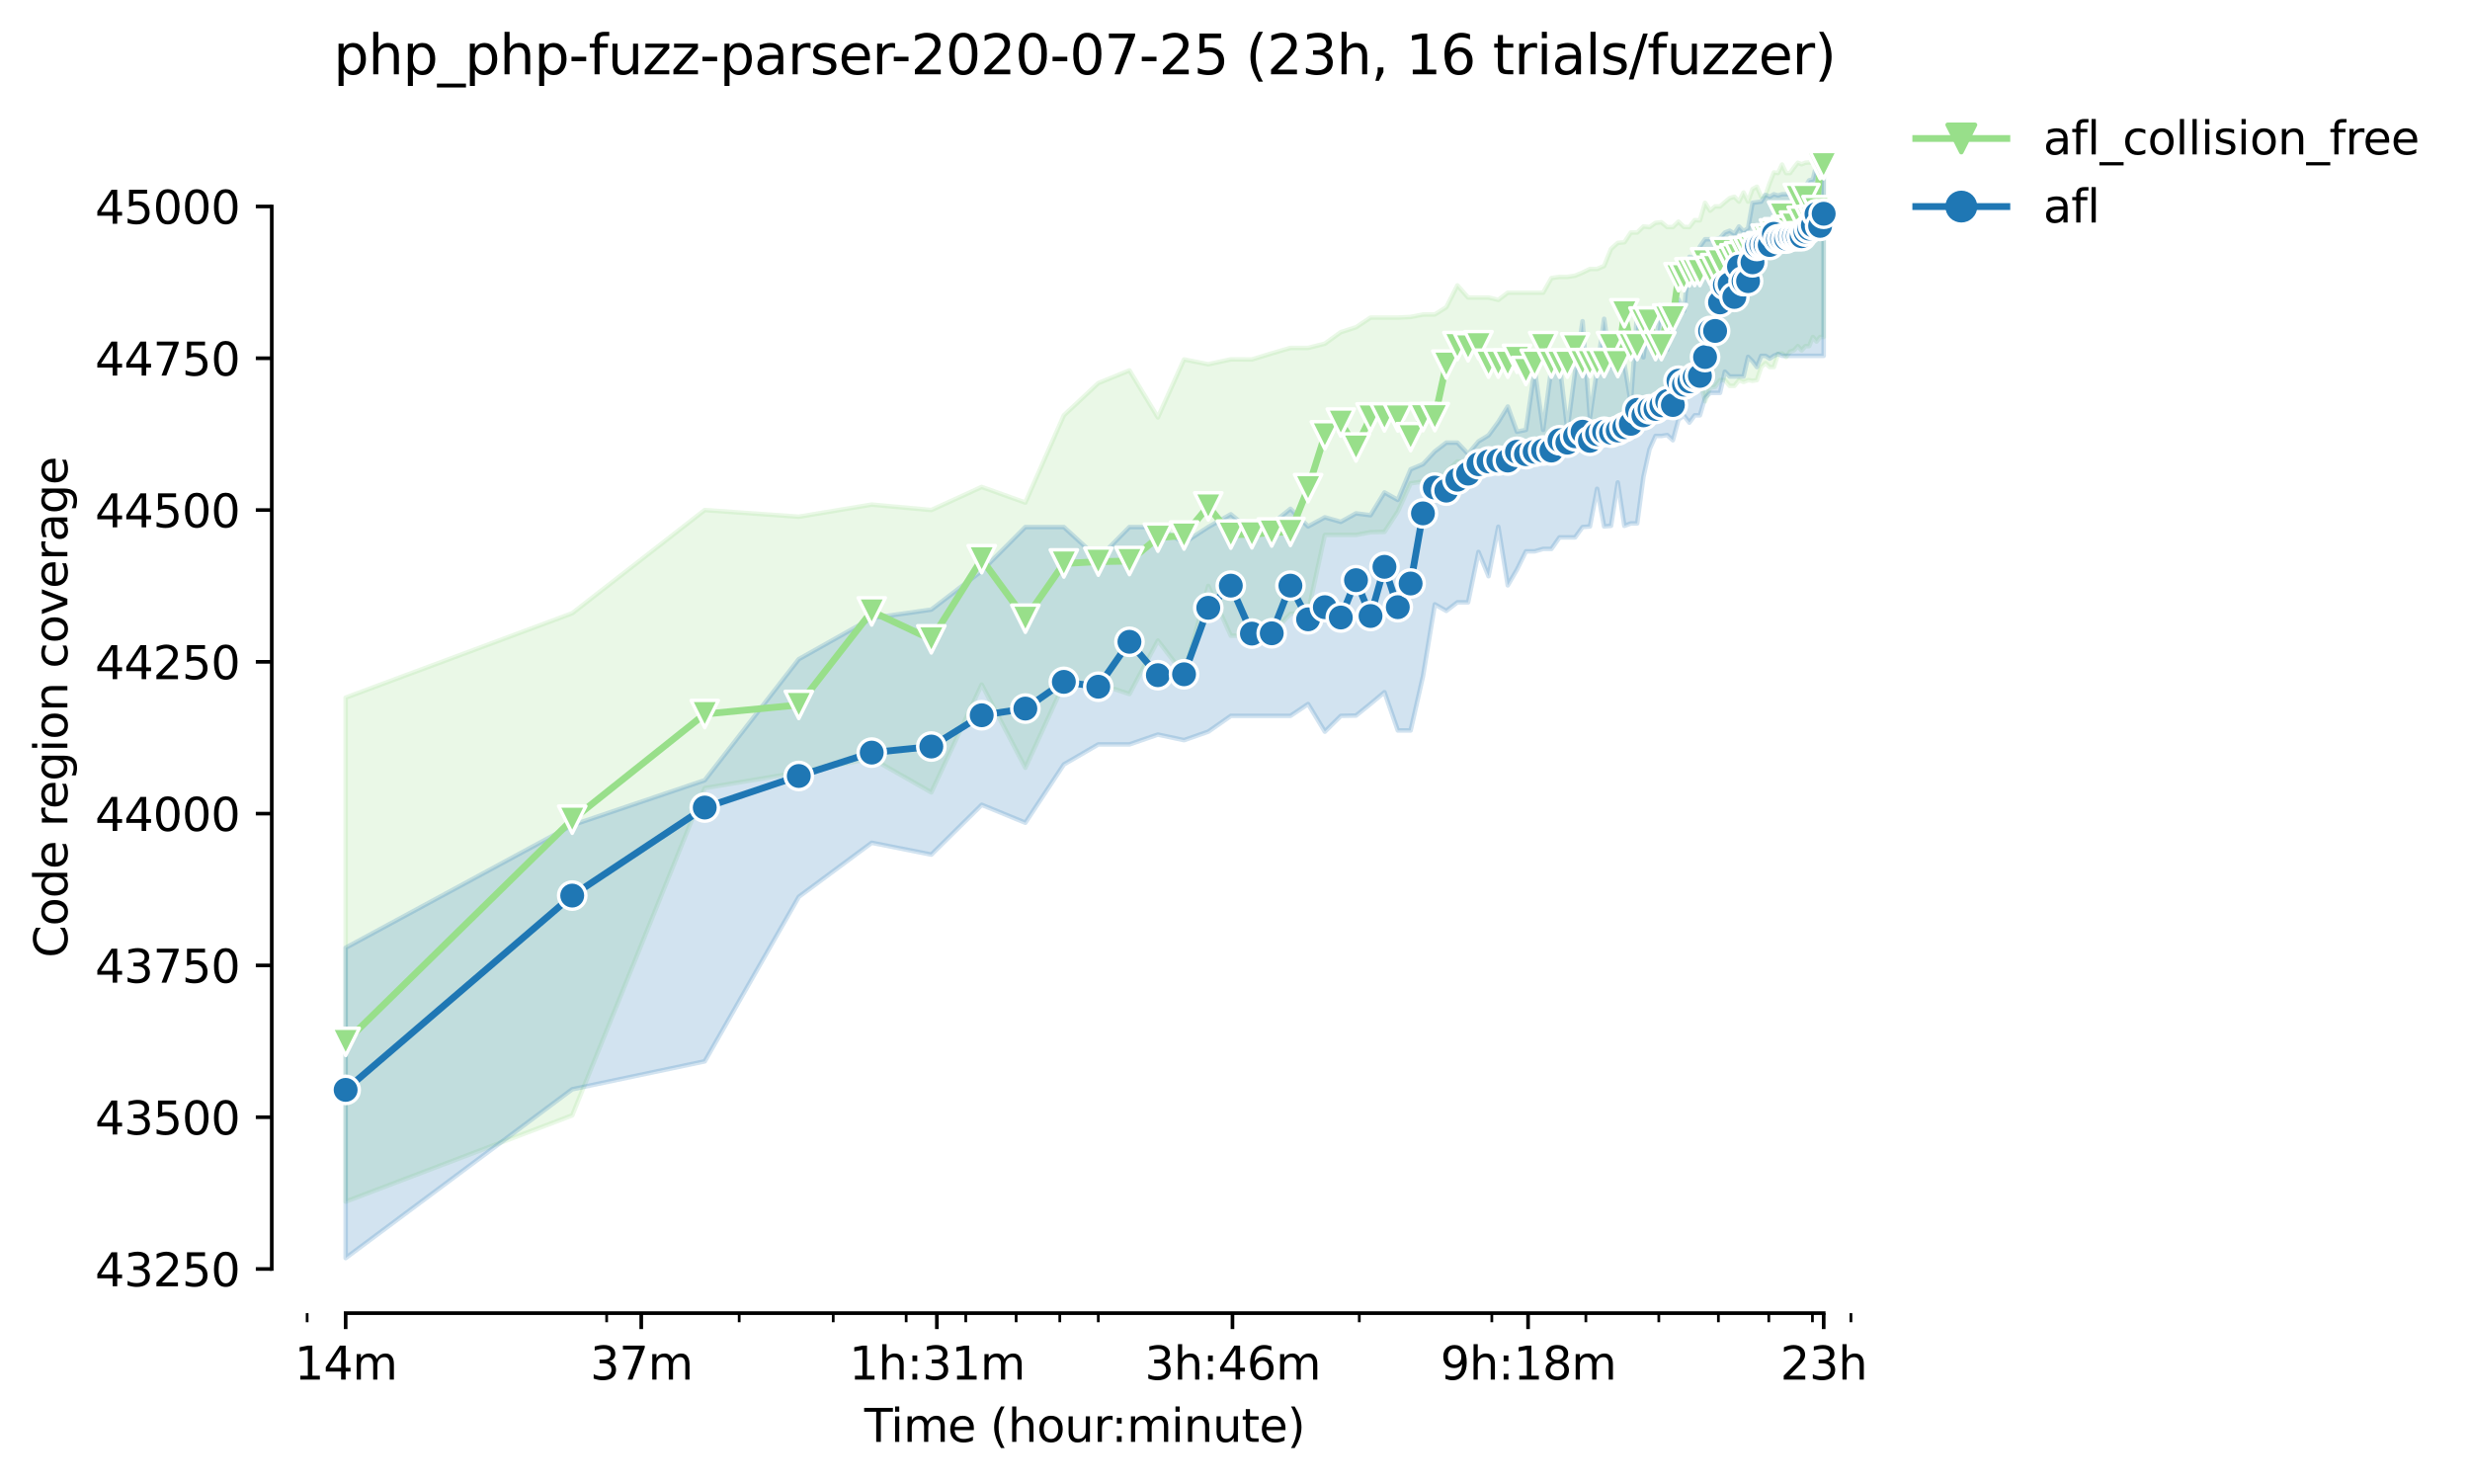 <?xml version="1.0" encoding="utf-8" standalone="no"?>
<!DOCTYPE svg PUBLIC "-//W3C//DTD SVG 1.1//EN"
  "http://www.w3.org/Graphics/SVG/1.1/DTD/svg11.dtd">
<svg height="325.986pt" version="1.1" viewBox="0 0 542.545 325.986" width="542.545pt" xmlns="http://www.w3.org/2000/svg" xmlns:xlink="http://www.w3.org/1999/xlink">
 <defs>
  <style type="text/css">*{stroke-linecap:butt;stroke-linejoin:round;}</style>
 </defs>
 <g id="figure_1">
  <g id="patch_1">
   <path d="M 0 325.986 
L 542.545 325.986 
L 542.545 0 
L 0 0 
z
" style="fill:#ffffff;"/>
  </g>
  <g id="axes_1">
   <g id="patch_2">
    <path d="M 59.691 288.43 
L 416.811 288.43 
L 416.811 22.318 
L 59.691 22.318 
z
" style="fill:#ffffff;"/>
   </g>
   <g id="PolyCollection_1">
    <defs>
     <path d="M 75.923 -172.746 
L 75.923 -62.055 
L 125.69 -80.992 
L 154.801 -152.875 
L 175.456 -156.342 
L 191.477 -159.41 
L 204.568 -151.941 
L 215.635 -175.63 
L 225.223 -157.343 
L 233.679 -175.813 
L 241.244 -175.813 
L 248.087 -173.546 
L 254.334 -185.282 
L 260.081 -177.814 
L 265.402 -197.285 
L 270.355 -186.349 
L 274.989 -186.349 
L 279.342 -186.883 
L 283.446 -191.15 
L 287.328 -191.55 
L 291.01 -208.487 
L 294.513 -208.487 
L 297.853 -208.487 
L 301.045 -209.092 
L 304.101 -209.154 
L 307.032 -213.622 
L 309.848 -219.823 
L 312.557 -220.218 
L 315.168 -216.889 
L 317.688 -222.357 
L 320.122 -224.624 
L 322.476 -224.357 
L 324.756 -226.491 
L 326.965 -224.758 
L 329.108 -223.757 
L 331.19 -223.357 
L 333.212 -226.758 
L 335.179 -226.625 
L 337.094 -226.625 
L 338.959 -226.625 
L 340.777 -226.625 
L 342.55 -226.625 
L 344.28 -226.625 
L 345.969 -228.692 
L 347.62 -226.758 
L 349.233 -227.025 
L 350.811 -227.958 
L 352.356 -228.358 
L 353.867 -230.625 
L 355.348 -231.742 
L 356.798 -231.959 
L 358.22 -234.093 
L 359.614 -235.16 
L 360.982 -235.146 
L 362.324 -235.16 
L 363.641 -234.093 
L 364.935 -234.093 
L 366.206 -234.76 
L 367.454 -234.826 
L 368.682 -238.561 
L 369.888 -239.156 
L 371.075 -238.961 
L 372.243 -242.415 
L 373.391 -242.495 
L 374.522 -237.827 
L 375.635 -240.828 
L 376.731 -241.028 
L 377.811 -242.495 
L 378.875 -242.495 
L 379.923 -241.228 
L 380.956 -241.228 
L 381.974 -242.495 
L 382.979 -242.095 
L 383.969 -242.495 
L 384.946 -242.355 
L 385.91 -242.495 
L 386.861 -245.362 
L 387.799 -246.229 
L 388.726 -245.362 
L 389.64 -245.362 
L 390.543 -248.211 
L 391.435 -248.363 
L 392.316 -247.563 
L 393.186 -248.753 
L 394.046 -249.03 
L 394.896 -249.963 
L 395.736 -249.03 
L 396.566 -249.963 
L 397.386 -249.961 
L 398.198 -251.964 
L 399 -250.963 
L 399.793 -251.964 
L 400.578 -251.964 
L 400.578 -291.572 
L 400.578 -291.572 
L 399.793 -291.572 
L 399 -290.439 
L 398.198 -290.24 
L 397.386 -290.305 
L 396.566 -290.239 
L 395.736 -289.905 
L 394.896 -290.239 
L 394.046 -289.172 
L 393.186 -287.971 
L 392.316 -287.971 
L 391.435 -289.839 
L 390.543 -287.971 
L 389.64 -288.105 
L 388.726 -285.771 
L 387.799 -283.104 
L 386.861 -282.77 
L 385.91 -284.971 
L 384.946 -284.437 
L 383.969 -281.703 
L 382.979 -283.704 
L 381.974 -281.703 
L 380.956 -282.77 
L 379.923 -282.437 
L 378.875 -281.57 
L 377.811 -280.637 
L 376.731 -280.637 
L 375.635 -279.703 
L 374.522 -281.437 
L 373.391 -277.571 
L 372.243 -277.636 
L 371.075 -276.102 
L 369.888 -276.134 
L 368.682 -277.302 
L 367.454 -276.102 
L 366.206 -276.102 
L 364.935 -277.169 
L 363.641 -277.036 
L 362.324 -276.102 
L 360.982 -276.236 
L 359.614 -274.902 
L 358.22 -274.902 
L 356.798 -272.768 
L 355.348 -272.635 
L 353.867 -271.301 
L 352.356 -267.567 
L 350.811 -266.9 
L 349.233 -266.9 
L 347.62 -266.108 
L 345.969 -265.433 
L 344.28 -265.166 
L 342.55 -265.166 
L 340.777 -264.903 
L 338.959 -261.699 
L 337.094 -261.699 
L 335.179 -261.699 
L 333.212 -261.699 
L 331.19 -261.699 
L 329.108 -260.107 
L 326.965 -260.632 
L 324.756 -260.632 
L 322.476 -260.632 
L 320.122 -263.299 
L 317.688 -258.498 
L 315.168 -256.918 
L 312.557 -256.898 
L 309.848 -256.364 
L 307.032 -256.231 
L 304.101 -256.231 
L 301.045 -256.231 
L 297.853 -254.097 
L 294.513 -253.03 
L 291.01 -250.497 
L 287.328 -249.563 
L 283.446 -249.563 
L 279.342 -248.363 
L 274.989 -247.029 
L 270.355 -247.046 
L 265.402 -245.976 
L 260.081 -247.029 
L 254.334 -234.298 
L 248.087 -244.629 
L 241.244 -241.828 
L 233.679 -234.76 
L 225.223 -215.597 
L 215.635 -219.023 
L 204.568 -213.955 
L 191.477 -215.155 
L 175.456 -212.488 
L 154.801 -213.955 
L 125.69 -191.283 
L 75.923 -172.746 
z
" id="mcd71864abd" style="stroke:#98df8a;stroke-opacity:0.2;"/>
    </defs>
    <g clip-path="url(#pc575bd706a)">
     <use style="fill:#98df8a;fill-opacity:0.2;stroke:#98df8a;stroke-opacity:0.2;" x="0" xlink:href="#mcd71864abd" y="325.986"/>
    </g>
   </g>
   <g id="PolyCollection_2">
    <defs>
     <path d="M 75.923 -117.801 
L 75.923 -49.652 
L 125.69 -86.727 
L 154.801 -92.862 
L 175.456 -129.003 
L 191.477 -140.872 
L 204.568 -138.272 
L 215.635 -149.208 
L 225.223 -145.273 
L 233.679 -158.076 
L 241.244 -162.477 
L 248.087 -162.477 
L 254.334 -164.638 
L 260.081 -163.411 
L 265.402 -165.278 
L 270.355 -168.745 
L 274.989 -168.745 
L 279.342 -168.745 
L 283.446 -168.745 
L 287.328 -171.346 
L 291.01 -165.278 
L 294.513 -168.745 
L 297.853 -168.812 
L 301.045 -171.389 
L 304.101 -173.946 
L 307.032 -165.544 
L 309.848 -165.544 
L 312.557 -177.414 
L 315.168 -193.236 
L 317.688 -191.817 
L 320.122 -193.684 
L 322.476 -193.684 
L 324.756 -204.753 
L 326.965 -199.419 
L 329.108 -210.288 
L 331.19 -197.418 
L 333.212 -200.886 
L 335.179 -204.886 
L 337.094 -204.886 
L 338.959 -205.42 
L 340.777 -205.42 
L 342.55 -207.954 
L 344.28 -207.954 
L 345.969 -207.954 
L 347.62 -210.221 
L 349.233 -210.354 
L 350.811 -218.623 
L 352.356 -210.354 
L 353.867 -210.488 
L 355.348 -220.023 
L 356.798 -210.488 
L 358.22 -211.021 
L 359.614 -211.021 
L 360.982 -221.237 
L 362.324 -227.291 
L 363.641 -230.225 
L 364.935 -230.225 
L 366.206 -230.425 
L 367.454 -229.292 
L 368.682 -233.826 
L 369.888 -234.693 
L 371.075 -233.159 
L 372.243 -234.76 
L 373.391 -234.76 
L 374.522 -238.594 
L 375.635 -239.694 
L 376.731 -239.694 
L 377.811 -239.694 
L 378.875 -244.362 
L 379.923 -243.295 
L 380.956 -243.295 
L 381.974 -243.295 
L 382.979 -243.295 
L 383.969 -247.604 
L 384.946 -246.629 
L 385.91 -245.362 
L 386.861 -247.829 
L 387.799 -247.829 
L 388.726 -247.229 
L 389.64 -247.829 
L 390.543 -248.229 
L 391.435 -247.829 
L 392.316 -247.829 
L 393.186 -247.829 
L 394.046 -247.829 
L 394.896 -247.829 
L 395.736 -247.829 
L 396.566 -247.829 
L 397.386 -247.829 
L 398.198 -247.829 
L 399 -247.829 
L 399.793 -247.829 
L 400.578 -247.829 
L 400.578 -289.972 
L 400.578 -289.972 
L 399.793 -289.972 
L 399 -289.839 
L 398.198 -286.571 
L 397.386 -286.371 
L 396.566 -285.037 
L 395.736 -283.304 
L 394.896 -283.304 
L 394.046 -283.304 
L 393.186 -283.304 
L 392.316 -283.315 
L 391.435 -283.304 
L 390.543 -283.037 
L 389.64 -283.304 
L 388.726 -282.77 
L 387.799 -283.17 
L 386.861 -281.703 
L 385.91 -281.57 
L 384.946 -281.437 
L 383.969 -275.855 
L 382.979 -275.169 
L 381.974 -276.236 
L 380.956 -274.635 
L 379.923 -275.302 
L 378.875 -274.902 
L 377.811 -273.702 
L 376.731 -273.435 
L 375.635 -273.435 
L 374.522 -273.435 
L 373.391 -271.835 
L 372.243 -269.301 
L 371.075 -269.567 
L 369.888 -257.698 
L 368.682 -260.232 
L 367.454 -257.698 
L 366.206 -249.163 
L 364.935 -258.965 
L 363.641 -250.43 
L 362.324 -257.431 
L 360.982 -247.496 
L 359.614 -257.431 
L 358.22 -237.427 
L 356.798 -245.974 
L 355.348 -245.495 
L 353.867 -245.495 
L 352.356 -255.964 
L 350.811 -244.895 
L 349.233 -234.226 
L 347.62 -255.431 
L 345.969 -244.295 
L 344.28 -231.559 
L 342.55 -246.096 
L 340.777 -245.295 
L 338.959 -231.559 
L 337.094 -244.895 
L 335.179 -231.559 
L 333.212 -231.159 
L 331.19 -236.693 
L 329.108 -233.293 
L 326.965 -230.369 
L 324.756 -229.025 
L 322.476 -226.291 
L 320.122 -228.758 
L 317.688 -228.758 
L 315.168 -226.825 
L 312.557 -224.024 
L 309.848 -222.89 
L 307.032 -216.182 
L 304.101 -217.823 
L 301.045 -212.822 
L 297.853 -213.222 
L 294.513 -211.355 
L 291.01 -212.355 
L 287.328 -210.354 
L 283.446 -214.222 
L 279.342 -210.888 
L 274.989 -209.154 
L 270.355 -213.022 
L 265.402 -210.221 
L 260.081 -206.754 
L 254.334 -210.221 
L 248.087 -210.221 
L 241.244 -203.286 
L 233.679 -210.221 
L 225.223 -210.221 
L 215.635 -200.587 
L 204.568 -192.084 
L 191.477 -190.217 
L 175.456 -181.201 
L 154.801 -154.609 
L 125.69 -144.74 
L 75.923 -117.801 
z
" id="me73c34f8cd" style="stroke:#1f77b4;stroke-opacity:0.2;"/>
    </defs>
    <g clip-path="url(#pc575bd706a)">
     <use style="fill:#1f77b4;fill-opacity:0.2;stroke:#1f77b4;stroke-opacity:0.2;" x="0" xlink:href="#me73c34f8cd" y="325.986"/>
    </g>
   </g>
   <g id="matplotlib.axis_1">
    <g id="xtick_1">
     <g id="line2d_1">
      <defs>
       <path d="M 0 0 
L 0 3.5 
" id="m08444d9eb2" style="stroke:#000000;stroke-width:0.8;"/>
      </defs>
      <g>
       <use style="stroke:#000000;stroke-width:0.8;" x="75.923" xlink:href="#m08444d9eb2" y="288.43"/>
      </g>
     </g>
     <g id="text_1">
      <!-- 14m -->
      <g transform="translate(64.691 303.029)scale(0.1 -0.1)">
       <defs>
        <path d="M 794 531 
L 1825 531 
L 1825 4091 
L 703 3866 
L 703 4441 
L 1819 4666 
L 2450 4666 
L 2450 531 
L 3481 531 
L 3481 0 
L 794 0 
L 794 531 
z
" id="DejaVuSans-31" transform="scale(0.016)"/>
        <path d="M 2419 4116 
L 825 1625 
L 2419 1625 
L 2419 4116 
z
M 2253 4666 
L 3047 4666 
L 3047 1625 
L 3713 1625 
L 3713 1100 
L 3047 1100 
L 3047 0 
L 2419 0 
L 2419 1100 
L 313 1100 
L 313 1709 
L 2253 4666 
z
" id="DejaVuSans-34" transform="scale(0.016)"/>
        <path d="M 3328 2828 
Q 3544 3216 3844 3400 
Q 4144 3584 4550 3584 
Q 5097 3584 5394 3201 
Q 5691 2819 5691 2113 
L 5691 0 
L 5113 0 
L 5113 2094 
Q 5113 2597 4934 2840 
Q 4756 3084 4391 3084 
Q 3944 3084 3684 2787 
Q 3425 2491 3425 1978 
L 3425 0 
L 2847 0 
L 2847 2094 
Q 2847 2600 2669 2842 
Q 2491 3084 2119 3084 
Q 1678 3084 1418 2786 
Q 1159 2488 1159 1978 
L 1159 0 
L 581 0 
L 581 3500 
L 1159 3500 
L 1159 2956 
Q 1356 3278 1631 3431 
Q 1906 3584 2284 3584 
Q 2666 3584 2933 3390 
Q 3200 3197 3328 2828 
z
" id="DejaVuSans-6d" transform="scale(0.016)"/>
       </defs>
       <use xlink:href="#DejaVuSans-31"/>
       <use x="63.623" xlink:href="#DejaVuSans-34"/>
       <use x="127.246" xlink:href="#DejaVuSans-6d"/>
      </g>
     </g>
    </g>
    <g id="xtick_2">
     <g id="line2d_2">
      <g>
       <use style="stroke:#000000;stroke-width:0.8;" x="140.854" xlink:href="#m08444d9eb2" y="288.43"/>
      </g>
     </g>
     <g id="text_2">
      <!-- 37m -->
      <g transform="translate(129.622 303.029)scale(0.1 -0.1)">
       <defs>
        <path d="M 2597 2516 
Q 3050 2419 3304 2112 
Q 3559 1806 3559 1356 
Q 3559 666 3084 287 
Q 2609 -91 1734 -91 
Q 1441 -91 1130 -33 
Q 819 25 488 141 
L 488 750 
Q 750 597 1062 519 
Q 1375 441 1716 441 
Q 2309 441 2620 675 
Q 2931 909 2931 1356 
Q 2931 1769 2642 2001 
Q 2353 2234 1838 2234 
L 1294 2234 
L 1294 2753 
L 1863 2753 
Q 2328 2753 2575 2939 
Q 2822 3125 2822 3475 
Q 2822 3834 2567 4026 
Q 2313 4219 1838 4219 
Q 1578 4219 1281 4162 
Q 984 4106 628 3988 
L 628 4550 
Q 988 4650 1302 4700 
Q 1616 4750 1894 4750 
Q 2613 4750 3031 4423 
Q 3450 4097 3450 3541 
Q 3450 3153 3228 2886 
Q 3006 2619 2597 2516 
z
" id="DejaVuSans-33" transform="scale(0.016)"/>
        <path d="M 525 4666 
L 3525 4666 
L 3525 4397 
L 1831 0 
L 1172 0 
L 2766 4134 
L 525 4134 
L 525 4666 
z
" id="DejaVuSans-37" transform="scale(0.016)"/>
       </defs>
       <use xlink:href="#DejaVuSans-33"/>
       <use x="63.623" xlink:href="#DejaVuSans-37"/>
       <use x="127.246" xlink:href="#DejaVuSans-6d"/>
      </g>
     </g>
    </g>
    <g id="xtick_3">
     <g id="line2d_3">
      <g>
       <use style="stroke:#000000;stroke-width:0.8;" x="205.786" xlink:href="#m08444d9eb2" y="288.43"/>
      </g>
     </g>
     <g id="text_3">
      <!-- 1h:31m -->
      <g transform="translate(186.518 303.029)scale(0.1 -0.1)">
       <defs>
        <path d="M 3513 2113 
L 3513 0 
L 2938 0 
L 2938 2094 
Q 2938 2591 2744 2837 
Q 2550 3084 2163 3084 
Q 1697 3084 1428 2787 
Q 1159 2491 1159 1978 
L 1159 0 
L 581 0 
L 581 4863 
L 1159 4863 
L 1159 2956 
Q 1366 3272 1645 3428 
Q 1925 3584 2291 3584 
Q 2894 3584 3203 3211 
Q 3513 2838 3513 2113 
z
" id="DejaVuSans-68" transform="scale(0.016)"/>
        <path d="M 750 794 
L 1409 794 
L 1409 0 
L 750 0 
L 750 794 
z
M 750 3309 
L 1409 3309 
L 1409 2516 
L 750 2516 
L 750 3309 
z
" id="DejaVuSans-3a" transform="scale(0.016)"/>
       </defs>
       <use xlink:href="#DejaVuSans-31"/>
       <use x="63.623" xlink:href="#DejaVuSans-68"/>
       <use x="127.002" xlink:href="#DejaVuSans-3a"/>
       <use x="160.693" xlink:href="#DejaVuSans-33"/>
       <use x="224.316" xlink:href="#DejaVuSans-31"/>
       <use x="287.939" xlink:href="#DejaVuSans-6d"/>
      </g>
     </g>
    </g>
    <g id="xtick_4">
     <g id="line2d_4">
      <g>
       <use style="stroke:#000000;stroke-width:0.8;" x="270.717" xlink:href="#m08444d9eb2" y="288.43"/>
      </g>
     </g>
     <g id="text_4">
      <!-- 3h:46m -->
      <g transform="translate(251.449 303.029)scale(0.1 -0.1)">
       <defs>
        <path d="M 2113 2584 
Q 1688 2584 1439 2293 
Q 1191 2003 1191 1497 
Q 1191 994 1439 701 
Q 1688 409 2113 409 
Q 2538 409 2786 701 
Q 3034 994 3034 1497 
Q 3034 2003 2786 2293 
Q 2538 2584 2113 2584 
z
M 3366 4563 
L 3366 3988 
Q 3128 4100 2886 4159 
Q 2644 4219 2406 4219 
Q 1781 4219 1451 3797 
Q 1122 3375 1075 2522 
Q 1259 2794 1537 2939 
Q 1816 3084 2150 3084 
Q 2853 3084 3261 2657 
Q 3669 2231 3669 1497 
Q 3669 778 3244 343 
Q 2819 -91 2113 -91 
Q 1303 -91 875 529 
Q 447 1150 447 2328 
Q 447 3434 972 4092 
Q 1497 4750 2381 4750 
Q 2619 4750 2861 4703 
Q 3103 4656 3366 4563 
z
" id="DejaVuSans-36" transform="scale(0.016)"/>
       </defs>
       <use xlink:href="#DejaVuSans-33"/>
       <use x="63.623" xlink:href="#DejaVuSans-68"/>
       <use x="127.002" xlink:href="#DejaVuSans-3a"/>
       <use x="160.693" xlink:href="#DejaVuSans-34"/>
       <use x="224.316" xlink:href="#DejaVuSans-36"/>
       <use x="287.939" xlink:href="#DejaVuSans-6d"/>
      </g>
     </g>
    </g>
    <g id="xtick_5">
     <g id="line2d_5">
      <g>
       <use style="stroke:#000000;stroke-width:0.8;" x="335.648" xlink:href="#m08444d9eb2" y="288.43"/>
      </g>
     </g>
     <g id="text_5">
      <!-- 9h:18m -->
      <g transform="translate(316.38 303.029)scale(0.1 -0.1)">
       <defs>
        <path d="M 703 97 
L 703 672 
Q 941 559 1184 500 
Q 1428 441 1663 441 
Q 2288 441 2617 861 
Q 2947 1281 2994 2138 
Q 2813 1869 2534 1725 
Q 2256 1581 1919 1581 
Q 1219 1581 811 2004 
Q 403 2428 403 3163 
Q 403 3881 828 4315 
Q 1253 4750 1959 4750 
Q 2769 4750 3195 4129 
Q 3622 3509 3622 2328 
Q 3622 1225 3098 567 
Q 2575 -91 1691 -91 
Q 1453 -91 1209 -44 
Q 966 3 703 97 
z
M 1959 2075 
Q 2384 2075 2632 2365 
Q 2881 2656 2881 3163 
Q 2881 3666 2632 3958 
Q 2384 4250 1959 4250 
Q 1534 4250 1286 3958 
Q 1038 3666 1038 3163 
Q 1038 2656 1286 2365 
Q 1534 2075 1959 2075 
z
" id="DejaVuSans-39" transform="scale(0.016)"/>
        <path d="M 2034 2216 
Q 1584 2216 1326 1975 
Q 1069 1734 1069 1313 
Q 1069 891 1326 650 
Q 1584 409 2034 409 
Q 2484 409 2743 651 
Q 3003 894 3003 1313 
Q 3003 1734 2745 1975 
Q 2488 2216 2034 2216 
z
M 1403 2484 
Q 997 2584 770 2862 
Q 544 3141 544 3541 
Q 544 4100 942 4425 
Q 1341 4750 2034 4750 
Q 2731 4750 3128 4425 
Q 3525 4100 3525 3541 
Q 3525 3141 3298 2862 
Q 3072 2584 2669 2484 
Q 3125 2378 3379 2068 
Q 3634 1759 3634 1313 
Q 3634 634 3220 271 
Q 2806 -91 2034 -91 
Q 1263 -91 848 271 
Q 434 634 434 1313 
Q 434 1759 690 2068 
Q 947 2378 1403 2484 
z
M 1172 3481 
Q 1172 3119 1398 2916 
Q 1625 2713 2034 2713 
Q 2441 2713 2670 2916 
Q 2900 3119 2900 3481 
Q 2900 3844 2670 4047 
Q 2441 4250 2034 4250 
Q 1625 4250 1398 4047 
Q 1172 3844 1172 3481 
z
" id="DejaVuSans-38" transform="scale(0.016)"/>
       </defs>
       <use xlink:href="#DejaVuSans-39"/>
       <use x="63.623" xlink:href="#DejaVuSans-68"/>
       <use x="127.002" xlink:href="#DejaVuSans-3a"/>
       <use x="160.693" xlink:href="#DejaVuSans-31"/>
       <use x="224.316" xlink:href="#DejaVuSans-38"/>
       <use x="287.939" xlink:href="#DejaVuSans-6d"/>
      </g>
     </g>
    </g>
    <g id="xtick_6">
     <g id="line2d_6">
      <g>
       <use style="stroke:#000000;stroke-width:0.8;" x="400.579" xlink:href="#m08444d9eb2" y="288.43"/>
      </g>
     </g>
     <g id="text_6">
      <!-- 23h -->
      <g transform="translate(391.048 303.029)scale(0.1 -0.1)">
       <defs>
        <path d="M 1228 531 
L 3431 531 
L 3431 0 
L 469 0 
L 469 531 
Q 828 903 1448 1529 
Q 2069 2156 2228 2338 
Q 2531 2678 2651 2914 
Q 2772 3150 2772 3378 
Q 2772 3750 2511 3984 
Q 2250 4219 1831 4219 
Q 1534 4219 1204 4116 
Q 875 4013 500 3803 
L 500 4441 
Q 881 4594 1212 4672 
Q 1544 4750 1819 4750 
Q 2544 4750 2975 4387 
Q 3406 4025 3406 3419 
Q 3406 3131 3298 2873 
Q 3191 2616 2906 2266 
Q 2828 2175 2409 1742 
Q 1991 1309 1228 531 
z
" id="DejaVuSans-32" transform="scale(0.016)"/>
       </defs>
       <use xlink:href="#DejaVuSans-32"/>
       <use x="63.623" xlink:href="#DejaVuSans-33"/>
       <use x="127.246" xlink:href="#DejaVuSans-68"/>
      </g>
     </g>
    </g>
    <g id="xtick_7">
     <g id="line2d_7">
      <defs>
       <path d="M 0 0 
L 0 2 
" id="m54f738a3c4" style="stroke:#000000;stroke-width:0.6;"/>
      </defs>
      <g>
       <use style="stroke:#000000;stroke-width:0.6;" x="67.467" xlink:href="#m54f738a3c4" y="288.43"/>
      </g>
     </g>
    </g>
    <g id="xtick_8">
     <g id="line2d_8">
      <g>
       <use style="stroke:#000000;stroke-width:0.6;" x="133.254" xlink:href="#m54f738a3c4" y="288.43"/>
      </g>
     </g>
    </g>
    <g id="xtick_9">
     <g id="line2d_9">
      <g>
       <use style="stroke:#000000;stroke-width:0.6;" x="162.366" xlink:href="#m54f738a3c4" y="288.43"/>
      </g>
     </g>
    </g>
    <g id="xtick_10">
     <g id="line2d_10">
      <g>
       <use style="stroke:#000000;stroke-width:0.6;" x="183.021" xlink:href="#m54f738a3c4" y="288.43"/>
      </g>
     </g>
    </g>
    <g id="xtick_11">
     <g id="line2d_11">
      <g>
       <use style="stroke:#000000;stroke-width:0.6;" x="199.042" xlink:href="#m54f738a3c4" y="288.43"/>
      </g>
     </g>
    </g>
    <g id="xtick_12">
     <g id="line2d_12">
      <g>
       <use style="stroke:#000000;stroke-width:0.6;" x="212.132" xlink:href="#m54f738a3c4" y="288.43"/>
      </g>
     </g>
    </g>
    <g id="xtick_13">
     <g id="line2d_13">
      <g>
       <use style="stroke:#000000;stroke-width:0.6;" x="223.2" xlink:href="#m54f738a3c4" y="288.43"/>
      </g>
     </g>
    </g>
    <g id="xtick_14">
     <g id="line2d_14">
      <g>
       <use style="stroke:#000000;stroke-width:0.6;" x="232.787" xlink:href="#m54f738a3c4" y="288.43"/>
      </g>
     </g>
    </g>
    <g id="xtick_15">
     <g id="line2d_15">
      <g>
       <use style="stroke:#000000;stroke-width:0.6;" x="241.244" xlink:href="#m54f738a3c4" y="288.43"/>
      </g>
     </g>
    </g>
    <g id="xtick_16">
     <g id="line2d_16">
      <g>
       <use style="stroke:#000000;stroke-width:0.6;" x="298.575" xlink:href="#m54f738a3c4" y="288.43"/>
      </g>
     </g>
    </g>
    <g id="xtick_17">
     <g id="line2d_17">
      <g>
       <use style="stroke:#000000;stroke-width:0.6;" x="327.687" xlink:href="#m54f738a3c4" y="288.43"/>
      </g>
     </g>
    </g>
    <g id="xtick_18">
     <g id="line2d_18">
      <g>
       <use style="stroke:#000000;stroke-width:0.6;" x="348.341" xlink:href="#m54f738a3c4" y="288.43"/>
      </g>
     </g>
    </g>
    <g id="xtick_19">
     <g id="line2d_19">
      <g>
       <use style="stroke:#000000;stroke-width:0.6;" x="364.363" xlink:href="#m54f738a3c4" y="288.43"/>
      </g>
     </g>
    </g>
    <g id="xtick_20">
     <g id="line2d_20">
      <g>
       <use style="stroke:#000000;stroke-width:0.6;" x="377.453" xlink:href="#m54f738a3c4" y="288.43"/>
      </g>
     </g>
    </g>
    <g id="xtick_21">
     <g id="line2d_21">
      <g>
       <use style="stroke:#000000;stroke-width:0.6;" x="388.521" xlink:href="#m54f738a3c4" y="288.43"/>
      </g>
     </g>
    </g>
    <g id="xtick_22">
     <g id="line2d_22">
      <g>
       <use style="stroke:#000000;stroke-width:0.6;" x="398.108" xlink:href="#m54f738a3c4" y="288.43"/>
      </g>
     </g>
    </g>
    <g id="xtick_23">
     <g id="line2d_23">
      <g>
       <use style="stroke:#000000;stroke-width:0.6;" x="406.565" xlink:href="#m54f738a3c4" y="288.43"/>
      </g>
     </g>
    </g>
    <g id="text_7">
     <!-- Time (hour:minute) -->
     <g transform="translate(189.844 316.707)scale(0.1 -0.1)">
      <defs>
       <path d="M -19 4666 
L 3928 4666 
L 3928 4134 
L 2272 4134 
L 2272 0 
L 1638 0 
L 1638 4134 
L -19 4134 
L -19 4666 
z
" id="DejaVuSans-54" transform="scale(0.016)"/>
       <path d="M 603 3500 
L 1178 3500 
L 1178 0 
L 603 0 
L 603 3500 
z
M 603 4863 
L 1178 4863 
L 1178 4134 
L 603 4134 
L 603 4863 
z
" id="DejaVuSans-69" transform="scale(0.016)"/>
       <path d="M 3597 1894 
L 3597 1613 
L 953 1613 
Q 991 1019 1311 708 
Q 1631 397 2203 397 
Q 2534 397 2845 478 
Q 3156 559 3463 722 
L 3463 178 
Q 3153 47 2828 -22 
Q 2503 -91 2169 -91 
Q 1331 -91 842 396 
Q 353 884 353 1716 
Q 353 2575 817 3079 
Q 1281 3584 2069 3584 
Q 2775 3584 3186 3129 
Q 3597 2675 3597 1894 
z
M 3022 2063 
Q 3016 2534 2758 2815 
Q 2500 3097 2075 3097 
Q 1594 3097 1305 2825 
Q 1016 2553 972 2059 
L 3022 2063 
z
" id="DejaVuSans-65" transform="scale(0.016)"/>
       <path id="DejaVuSans-20" transform="scale(0.016)"/>
       <path d="M 1984 4856 
Q 1566 4138 1362 3434 
Q 1159 2731 1159 2009 
Q 1159 1288 1364 580 
Q 1569 -128 1984 -844 
L 1484 -844 
Q 1016 -109 783 600 
Q 550 1309 550 2009 
Q 550 2706 781 3412 
Q 1013 4119 1484 4856 
L 1984 4856 
z
" id="DejaVuSans-28" transform="scale(0.016)"/>
       <path d="M 1959 3097 
Q 1497 3097 1228 2736 
Q 959 2375 959 1747 
Q 959 1119 1226 758 
Q 1494 397 1959 397 
Q 2419 397 2687 759 
Q 2956 1122 2956 1747 
Q 2956 2369 2687 2733 
Q 2419 3097 1959 3097 
z
M 1959 3584 
Q 2709 3584 3137 3096 
Q 3566 2609 3566 1747 
Q 3566 888 3137 398 
Q 2709 -91 1959 -91 
Q 1206 -91 779 398 
Q 353 888 353 1747 
Q 353 2609 779 3096 
Q 1206 3584 1959 3584 
z
" id="DejaVuSans-6f" transform="scale(0.016)"/>
       <path d="M 544 1381 
L 544 3500 
L 1119 3500 
L 1119 1403 
Q 1119 906 1312 657 
Q 1506 409 1894 409 
Q 2359 409 2629 706 
Q 2900 1003 2900 1516 
L 2900 3500 
L 3475 3500 
L 3475 0 
L 2900 0 
L 2900 538 
Q 2691 219 2414 64 
Q 2138 -91 1772 -91 
Q 1169 -91 856 284 
Q 544 659 544 1381 
z
M 1991 3584 
L 1991 3584 
z
" id="DejaVuSans-75" transform="scale(0.016)"/>
       <path d="M 2631 2963 
Q 2534 3019 2420 3045 
Q 2306 3072 2169 3072 
Q 1681 3072 1420 2755 
Q 1159 2438 1159 1844 
L 1159 0 
L 581 0 
L 581 3500 
L 1159 3500 
L 1159 2956 
Q 1341 3275 1631 3429 
Q 1922 3584 2338 3584 
Q 2397 3584 2469 3576 
Q 2541 3569 2628 3553 
L 2631 2963 
z
" id="DejaVuSans-72" transform="scale(0.016)"/>
       <path d="M 3513 2113 
L 3513 0 
L 2938 0 
L 2938 2094 
Q 2938 2591 2744 2837 
Q 2550 3084 2163 3084 
Q 1697 3084 1428 2787 
Q 1159 2491 1159 1978 
L 1159 0 
L 581 0 
L 581 3500 
L 1159 3500 
L 1159 2956 
Q 1366 3272 1645 3428 
Q 1925 3584 2291 3584 
Q 2894 3584 3203 3211 
Q 3513 2838 3513 2113 
z
" id="DejaVuSans-6e" transform="scale(0.016)"/>
       <path d="M 1172 4494 
L 1172 3500 
L 2356 3500 
L 2356 3053 
L 1172 3053 
L 1172 1153 
Q 1172 725 1289 603 
Q 1406 481 1766 481 
L 2356 481 
L 2356 0 
L 1766 0 
Q 1100 0 847 248 
Q 594 497 594 1153 
L 594 3053 
L 172 3053 
L 172 3500 
L 594 3500 
L 594 4494 
L 1172 4494 
z
" id="DejaVuSans-74" transform="scale(0.016)"/>
       <path d="M 513 4856 
L 1013 4856 
Q 1481 4119 1714 3412 
Q 1947 2706 1947 2009 
Q 1947 1309 1714 600 
Q 1481 -109 1013 -844 
L 513 -844 
Q 928 -128 1133 580 
Q 1338 1288 1338 2009 
Q 1338 2731 1133 3434 
Q 928 4138 513 4856 
z
" id="DejaVuSans-29" transform="scale(0.016)"/>
      </defs>
      <use xlink:href="#DejaVuSans-54"/>
      <use x="57.959" xlink:href="#DejaVuSans-69"/>
      <use x="85.742" xlink:href="#DejaVuSans-6d"/>
      <use x="183.154" xlink:href="#DejaVuSans-65"/>
      <use x="244.678" xlink:href="#DejaVuSans-20"/>
      <use x="276.465" xlink:href="#DejaVuSans-28"/>
      <use x="315.479" xlink:href="#DejaVuSans-68"/>
      <use x="378.857" xlink:href="#DejaVuSans-6f"/>
      <use x="440.039" xlink:href="#DejaVuSans-75"/>
      <use x="503.418" xlink:href="#DejaVuSans-72"/>
      <use x="542.781" xlink:href="#DejaVuSans-3a"/>
      <use x="576.473" xlink:href="#DejaVuSans-6d"/>
      <use x="673.885" xlink:href="#DejaVuSans-69"/>
      <use x="701.668" xlink:href="#DejaVuSans-6e"/>
      <use x="765.047" xlink:href="#DejaVuSans-75"/>
      <use x="828.426" xlink:href="#DejaVuSans-74"/>
      <use x="867.635" xlink:href="#DejaVuSans-65"/>
      <use x="929.158" xlink:href="#DejaVuSans-29"/>
     </g>
    </g>
   </g>
   <g id="matplotlib.axis_2">
    <g id="ytick_1">
     <g id="line2d_24">
      <defs>
       <path d="M 0 0 
L -3.5 0 
" id="m7c8bc63ef6" style="stroke:#000000;stroke-width:0.8;"/>
      </defs>
      <g>
       <use style="stroke:#000000;stroke-width:0.8;" x="59.691" xlink:href="#m7c8bc63ef6" y="278.735"/>
      </g>
     </g>
     <g id="text_8">
      <!-- 43250 -->
      <g transform="translate(20.878 282.534)scale(0.1 -0.1)">
       <defs>
        <path d="M 691 4666 
L 3169 4666 
L 3169 4134 
L 1269 4134 
L 1269 2991 
Q 1406 3038 1543 3061 
Q 1681 3084 1819 3084 
Q 2600 3084 3056 2656 
Q 3513 2228 3513 1497 
Q 3513 744 3044 326 
Q 2575 -91 1722 -91 
Q 1428 -91 1123 -41 
Q 819 9 494 109 
L 494 744 
Q 775 591 1075 516 
Q 1375 441 1709 441 
Q 2250 441 2565 725 
Q 2881 1009 2881 1497 
Q 2881 1984 2565 2268 
Q 2250 2553 1709 2553 
Q 1456 2553 1204 2497 
Q 953 2441 691 2322 
L 691 4666 
z
" id="DejaVuSans-35" transform="scale(0.016)"/>
        <path d="M 2034 4250 
Q 1547 4250 1301 3770 
Q 1056 3291 1056 2328 
Q 1056 1369 1301 889 
Q 1547 409 2034 409 
Q 2525 409 2770 889 
Q 3016 1369 3016 2328 
Q 3016 3291 2770 3770 
Q 2525 4250 2034 4250 
z
M 2034 4750 
Q 2819 4750 3233 4129 
Q 3647 3509 3647 2328 
Q 3647 1150 3233 529 
Q 2819 -91 2034 -91 
Q 1250 -91 836 529 
Q 422 1150 422 2328 
Q 422 3509 836 4129 
Q 1250 4750 2034 4750 
z
" id="DejaVuSans-30" transform="scale(0.016)"/>
       </defs>
       <use xlink:href="#DejaVuSans-34"/>
       <use x="63.623" xlink:href="#DejaVuSans-33"/>
       <use x="127.246" xlink:href="#DejaVuSans-32"/>
       <use x="190.869" xlink:href="#DejaVuSans-35"/>
       <use x="254.492" xlink:href="#DejaVuSans-30"/>
      </g>
     </g>
    </g>
    <g id="ytick_2">
     <g id="line2d_25">
      <g>
       <use style="stroke:#000000;stroke-width:0.8;" x="59.691" xlink:href="#m7c8bc63ef6" y="245.394"/>
      </g>
     </g>
     <g id="text_9">
      <!-- 43500 -->
      <g transform="translate(20.878 249.193)scale(0.1 -0.1)">
       <use xlink:href="#DejaVuSans-34"/>
       <use x="63.623" xlink:href="#DejaVuSans-33"/>
       <use x="127.246" xlink:href="#DejaVuSans-35"/>
       <use x="190.869" xlink:href="#DejaVuSans-30"/>
       <use x="254.492" xlink:href="#DejaVuSans-30"/>
      </g>
     </g>
    </g>
    <g id="ytick_3">
     <g id="line2d_26">
      <g>
       <use style="stroke:#000000;stroke-width:0.8;" x="59.691" xlink:href="#m7c8bc63ef6" y="212.053"/>
      </g>
     </g>
     <g id="text_10">
      <!-- 43750 -->
      <g transform="translate(20.878 215.853)scale(0.1 -0.1)">
       <use xlink:href="#DejaVuSans-34"/>
       <use x="63.623" xlink:href="#DejaVuSans-33"/>
       <use x="127.246" xlink:href="#DejaVuSans-37"/>
       <use x="190.869" xlink:href="#DejaVuSans-35"/>
       <use x="254.492" xlink:href="#DejaVuSans-30"/>
      </g>
     </g>
    </g>
    <g id="ytick_4">
     <g id="line2d_27">
      <g>
       <use style="stroke:#000000;stroke-width:0.8;" x="59.691" xlink:href="#m7c8bc63ef6" y="178.713"/>
      </g>
     </g>
     <g id="text_11">
      <!-- 44000 -->
      <g transform="translate(20.878 182.512)scale(0.1 -0.1)">
       <use xlink:href="#DejaVuSans-34"/>
       <use x="63.623" xlink:href="#DejaVuSans-34"/>
       <use x="127.246" xlink:href="#DejaVuSans-30"/>
       <use x="190.869" xlink:href="#DejaVuSans-30"/>
       <use x="254.492" xlink:href="#DejaVuSans-30"/>
      </g>
     </g>
    </g>
    <g id="ytick_5">
     <g id="line2d_28">
      <g>
       <use style="stroke:#000000;stroke-width:0.8;" x="59.691" xlink:href="#m7c8bc63ef6" y="145.372"/>
      </g>
     </g>
     <g id="text_12">
      <!-- 44250 -->
      <g transform="translate(20.878 149.171)scale(0.1 -0.1)">
       <use xlink:href="#DejaVuSans-34"/>
       <use x="63.623" xlink:href="#DejaVuSans-34"/>
       <use x="127.246" xlink:href="#DejaVuSans-32"/>
       <use x="190.869" xlink:href="#DejaVuSans-35"/>
       <use x="254.492" xlink:href="#DejaVuSans-30"/>
      </g>
     </g>
    </g>
    <g id="ytick_6">
     <g id="line2d_29">
      <g>
       <use style="stroke:#000000;stroke-width:0.8;" x="59.691" xlink:href="#m7c8bc63ef6" y="112.031"/>
      </g>
     </g>
     <g id="text_13">
      <!-- 44500 -->
      <g transform="translate(20.878 115.83)scale(0.1 -0.1)">
       <use xlink:href="#DejaVuSans-34"/>
       <use x="63.623" xlink:href="#DejaVuSans-34"/>
       <use x="127.246" xlink:href="#DejaVuSans-35"/>
       <use x="190.869" xlink:href="#DejaVuSans-30"/>
       <use x="254.492" xlink:href="#DejaVuSans-30"/>
      </g>
     </g>
    </g>
    <g id="ytick_7">
     <g id="line2d_30">
      <g>
       <use style="stroke:#000000;stroke-width:0.8;" x="59.691" xlink:href="#m7c8bc63ef6" y="78.691"/>
      </g>
     </g>
     <g id="text_14">
      <!-- 44750 -->
      <g transform="translate(20.878 82.49)scale(0.1 -0.1)">
       <use xlink:href="#DejaVuSans-34"/>
       <use x="63.623" xlink:href="#DejaVuSans-34"/>
       <use x="127.246" xlink:href="#DejaVuSans-37"/>
       <use x="190.869" xlink:href="#DejaVuSans-35"/>
       <use x="254.492" xlink:href="#DejaVuSans-30"/>
      </g>
     </g>
    </g>
    <g id="ytick_8">
     <g id="line2d_31">
      <g>
       <use style="stroke:#000000;stroke-width:0.8;" x="59.691" xlink:href="#m7c8bc63ef6" y="45.35"/>
      </g>
     </g>
     <g id="text_15">
      <!-- 45000 -->
      <g transform="translate(20.878 49.149)scale(0.1 -0.1)">
       <use xlink:href="#DejaVuSans-34"/>
       <use x="63.623" xlink:href="#DejaVuSans-35"/>
       <use x="127.246" xlink:href="#DejaVuSans-30"/>
       <use x="190.869" xlink:href="#DejaVuSans-30"/>
       <use x="254.492" xlink:href="#DejaVuSans-30"/>
      </g>
     </g>
    </g>
    <g id="text_16">
     <!-- Code region coverage -->
     <g transform="translate(14.798 210.38)rotate(-90)scale(0.1 -0.1)">
      <defs>
       <path d="M 4122 4306 
L 4122 3641 
Q 3803 3938 3442 4084 
Q 3081 4231 2675 4231 
Q 1875 4231 1450 3742 
Q 1025 3253 1025 2328 
Q 1025 1406 1450 917 
Q 1875 428 2675 428 
Q 3081 428 3442 575 
Q 3803 722 4122 1019 
L 4122 359 
Q 3791 134 3420 21 
Q 3050 -91 2638 -91 
Q 1578 -91 968 557 
Q 359 1206 359 2328 
Q 359 3453 968 4101 
Q 1578 4750 2638 4750 
Q 3056 4750 3426 4639 
Q 3797 4528 4122 4306 
z
" id="DejaVuSans-43" transform="scale(0.016)"/>
       <path d="M 2906 2969 
L 2906 4863 
L 3481 4863 
L 3481 0 
L 2906 0 
L 2906 525 
Q 2725 213 2448 61 
Q 2172 -91 1784 -91 
Q 1150 -91 751 415 
Q 353 922 353 1747 
Q 353 2572 751 3078 
Q 1150 3584 1784 3584 
Q 2172 3584 2448 3432 
Q 2725 3281 2906 2969 
z
M 947 1747 
Q 947 1113 1208 752 
Q 1469 391 1925 391 
Q 2381 391 2643 752 
Q 2906 1113 2906 1747 
Q 2906 2381 2643 2742 
Q 2381 3103 1925 3103 
Q 1469 3103 1208 2742 
Q 947 2381 947 1747 
z
" id="DejaVuSans-64" transform="scale(0.016)"/>
       <path d="M 2906 1791 
Q 2906 2416 2648 2759 
Q 2391 3103 1925 3103 
Q 1463 3103 1205 2759 
Q 947 2416 947 1791 
Q 947 1169 1205 825 
Q 1463 481 1925 481 
Q 2391 481 2648 825 
Q 2906 1169 2906 1791 
z
M 3481 434 
Q 3481 -459 3084 -895 
Q 2688 -1331 1869 -1331 
Q 1566 -1331 1297 -1286 
Q 1028 -1241 775 -1147 
L 775 -588 
Q 1028 -725 1275 -790 
Q 1522 -856 1778 -856 
Q 2344 -856 2625 -561 
Q 2906 -266 2906 331 
L 2906 616 
Q 2728 306 2450 153 
Q 2172 0 1784 0 
Q 1141 0 747 490 
Q 353 981 353 1791 
Q 353 2603 747 3093 
Q 1141 3584 1784 3584 
Q 2172 3584 2450 3431 
Q 2728 3278 2906 2969 
L 2906 3500 
L 3481 3500 
L 3481 434 
z
" id="DejaVuSans-67" transform="scale(0.016)"/>
       <path d="M 3122 3366 
L 3122 2828 
Q 2878 2963 2633 3030 
Q 2388 3097 2138 3097 
Q 1578 3097 1268 2742 
Q 959 2388 959 1747 
Q 959 1106 1268 751 
Q 1578 397 2138 397 
Q 2388 397 2633 464 
Q 2878 531 3122 666 
L 3122 134 
Q 2881 22 2623 -34 
Q 2366 -91 2075 -91 
Q 1284 -91 818 406 
Q 353 903 353 1747 
Q 353 2603 823 3093 
Q 1294 3584 2113 3584 
Q 2378 3584 2631 3529 
Q 2884 3475 3122 3366 
z
" id="DejaVuSans-63" transform="scale(0.016)"/>
       <path d="M 191 3500 
L 800 3500 
L 1894 563 
L 2988 3500 
L 3597 3500 
L 2284 0 
L 1503 0 
L 191 3500 
z
" id="DejaVuSans-76" transform="scale(0.016)"/>
       <path d="M 2194 1759 
Q 1497 1759 1228 1600 
Q 959 1441 959 1056 
Q 959 750 1161 570 
Q 1363 391 1709 391 
Q 2188 391 2477 730 
Q 2766 1069 2766 1631 
L 2766 1759 
L 2194 1759 
z
M 3341 1997 
L 3341 0 
L 2766 0 
L 2766 531 
Q 2569 213 2275 61 
Q 1981 -91 1556 -91 
Q 1019 -91 701 211 
Q 384 513 384 1019 
Q 384 1609 779 1909 
Q 1175 2209 1959 2209 
L 2766 2209 
L 2766 2266 
Q 2766 2663 2505 2880 
Q 2244 3097 1772 3097 
Q 1472 3097 1187 3025 
Q 903 2953 641 2809 
L 641 3341 
Q 956 3463 1253 3523 
Q 1550 3584 1831 3584 
Q 2591 3584 2966 3190 
Q 3341 2797 3341 1997 
z
" id="DejaVuSans-61" transform="scale(0.016)"/>
      </defs>
      <use xlink:href="#DejaVuSans-43"/>
      <use x="69.824" xlink:href="#DejaVuSans-6f"/>
      <use x="131.006" xlink:href="#DejaVuSans-64"/>
      <use x="194.482" xlink:href="#DejaVuSans-65"/>
      <use x="256.006" xlink:href="#DejaVuSans-20"/>
      <use x="287.793" xlink:href="#DejaVuSans-72"/>
      <use x="326.656" xlink:href="#DejaVuSans-65"/>
      <use x="388.18" xlink:href="#DejaVuSans-67"/>
      <use x="451.656" xlink:href="#DejaVuSans-69"/>
      <use x="479.439" xlink:href="#DejaVuSans-6f"/>
      <use x="540.621" xlink:href="#DejaVuSans-6e"/>
      <use x="604" xlink:href="#DejaVuSans-20"/>
      <use x="635.787" xlink:href="#DejaVuSans-63"/>
      <use x="690.768" xlink:href="#DejaVuSans-6f"/>
      <use x="751.949" xlink:href="#DejaVuSans-76"/>
      <use x="811.129" xlink:href="#DejaVuSans-65"/>
      <use x="872.652" xlink:href="#DejaVuSans-72"/>
      <use x="913.766" xlink:href="#DejaVuSans-61"/>
      <use x="975.045" xlink:href="#DejaVuSans-67"/>
      <use x="1038.521" xlink:href="#DejaVuSans-65"/>
     </g>
    </g>
   </g>
   <g id="line2d_32">
    <path clip-path="url(#pc575bd706a)" d="M 75.923 228.857 
L 125.69 180.046 
L 154.801 156.841 
L 175.456 154.841 
L 191.477 134.303 
L 204.568 140.437 
L 215.635 122.834 
L 225.223 135.903 
L 233.679 123.767 
L 241.244 123.367 
L 248.087 123.234 
L 254.334 118.099 
L 260.081 117.632 
L 265.402 111.231 
L 270.355 117.432 
L 274.989 117.366 
L 279.342 116.966 
L 283.446 116.832 
L 287.328 107.23 
L 291.01 95.628 
L 294.513 92.827 
L 297.853 98.295 
L 301.045 91.693 
L 304.101 91.693 
L 307.032 91.693 
L 309.848 96.028 
L 312.557 91.627 
L 315.168 91.627 
L 317.688 80.091 
L 320.122 76.023 
L 322.476 76.29 
L 324.756 75.823 
L 326.965 79.891 
L 329.108 79.891 
L 331.19 79.891 
L 333.212 78.824 
L 335.179 81.491 
L 337.094 79.891 
L 338.959 76.023 
L 340.777 79.891 
L 342.55 79.891 
L 344.28 79.891 
L 345.969 76.29 
L 347.62 79.757 
L 349.233 79.757 
L 350.811 79.757 
L 352.356 79.757 
L 353.867 76.023 
L 355.348 79.757 
L 356.798 68.822 
L 358.22 76.023 
L 359.614 76.023 
L 360.982 70.622 
L 362.324 70.622 
L 363.641 76.023 
L 364.935 76.023 
L 366.206 69.955 
L 367.454 69.889 
L 368.682 60.887 
L 369.888 60.887 
L 371.075 59.82 
L 372.243 59.753 
L 373.391 59.753 
L 374.522 57.619 
L 375.635 59.486 
L 376.731 58.886 
L 377.811 57.619 
L 378.875 55.352 
L 379.923 57.286 
L 380.956 56.752 
L 381.974 56.286 
L 382.979 55.152 
L 383.969 55.152 
L 384.946 54.685 
L 385.91 54.419 
L 386.861 54.085 
L 387.799 52.418 
L 388.726 52.351 
L 389.64 51.285 
L 390.543 51.018 
L 391.435 47.35 
L 392.316 50.551 
L 393.186 50.551 
L 394.046 49.551 
L 394.896 43.483 
L 395.736 48.484 
L 396.566 43.483 
L 397.386 48.351 
L 398.198 48.284 
L 399 46.15 
L 399.793 36.281 
L 400.578 36.281 
" style="fill:none;stroke:#98df8a;stroke-linecap:square;stroke-width:1.5;"/>
    <defs>
     <path d="M -0 3 
L 3 -3 
L -3 -3 
z
" id="mb1832cb1bc" style="stroke:#ffffff;stroke-linejoin:miter;stroke-width:0.75;"/>
    </defs>
    <g clip-path="url(#pc575bd706a)">
     <use style="fill:#98df8a;stroke:#ffffff;stroke-linejoin:miter;stroke-width:0.75;" x="75.923" xlink:href="#mb1832cb1bc" y="228.857"/>
     <use style="fill:#98df8a;stroke:#ffffff;stroke-linejoin:miter;stroke-width:0.75;" x="125.69" xlink:href="#mb1832cb1bc" y="180.046"/>
     <use style="fill:#98df8a;stroke:#ffffff;stroke-linejoin:miter;stroke-width:0.75;" x="154.801" xlink:href="#mb1832cb1bc" y="156.841"/>
     <use style="fill:#98df8a;stroke:#ffffff;stroke-linejoin:miter;stroke-width:0.75;" x="175.456" xlink:href="#mb1832cb1bc" y="154.841"/>
     <use style="fill:#98df8a;stroke:#ffffff;stroke-linejoin:miter;stroke-width:0.75;" x="191.477" xlink:href="#mb1832cb1bc" y="134.303"/>
     <use style="fill:#98df8a;stroke:#ffffff;stroke-linejoin:miter;stroke-width:0.75;" x="204.568" xlink:href="#mb1832cb1bc" y="140.437"/>
     <use style="fill:#98df8a;stroke:#ffffff;stroke-linejoin:miter;stroke-width:0.75;" x="215.635" xlink:href="#mb1832cb1bc" y="122.834"/>
     <use style="fill:#98df8a;stroke:#ffffff;stroke-linejoin:miter;stroke-width:0.75;" x="225.223" xlink:href="#mb1832cb1bc" y="135.903"/>
     <use style="fill:#98df8a;stroke:#ffffff;stroke-linejoin:miter;stroke-width:0.75;" x="233.679" xlink:href="#mb1832cb1bc" y="123.767"/>
     <use style="fill:#98df8a;stroke:#ffffff;stroke-linejoin:miter;stroke-width:0.75;" x="241.244" xlink:href="#mb1832cb1bc" y="123.367"/>
     <use style="fill:#98df8a;stroke:#ffffff;stroke-linejoin:miter;stroke-width:0.75;" x="248.087" xlink:href="#mb1832cb1bc" y="123.234"/>
     <use style="fill:#98df8a;stroke:#ffffff;stroke-linejoin:miter;stroke-width:0.75;" x="254.334" xlink:href="#mb1832cb1bc" y="118.099"/>
     <use style="fill:#98df8a;stroke:#ffffff;stroke-linejoin:miter;stroke-width:0.75;" x="260.081" xlink:href="#mb1832cb1bc" y="117.632"/>
     <use style="fill:#98df8a;stroke:#ffffff;stroke-linejoin:miter;stroke-width:0.75;" x="265.402" xlink:href="#mb1832cb1bc" y="111.231"/>
     <use style="fill:#98df8a;stroke:#ffffff;stroke-linejoin:miter;stroke-width:0.75;" x="270.355" xlink:href="#mb1832cb1bc" y="117.432"/>
     <use style="fill:#98df8a;stroke:#ffffff;stroke-linejoin:miter;stroke-width:0.75;" x="274.989" xlink:href="#mb1832cb1bc" y="117.366"/>
     <use style="fill:#98df8a;stroke:#ffffff;stroke-linejoin:miter;stroke-width:0.75;" x="279.342" xlink:href="#mb1832cb1bc" y="116.966"/>
     <use style="fill:#98df8a;stroke:#ffffff;stroke-linejoin:miter;stroke-width:0.75;" x="283.446" xlink:href="#mb1832cb1bc" y="116.832"/>
     <use style="fill:#98df8a;stroke:#ffffff;stroke-linejoin:miter;stroke-width:0.75;" x="287.328" xlink:href="#mb1832cb1bc" y="107.23"/>
     <use style="fill:#98df8a;stroke:#ffffff;stroke-linejoin:miter;stroke-width:0.75;" x="291.01" xlink:href="#mb1832cb1bc" y="95.628"/>
     <use style="fill:#98df8a;stroke:#ffffff;stroke-linejoin:miter;stroke-width:0.75;" x="294.513" xlink:href="#mb1832cb1bc" y="92.827"/>
     <use style="fill:#98df8a;stroke:#ffffff;stroke-linejoin:miter;stroke-width:0.75;" x="297.853" xlink:href="#mb1832cb1bc" y="98.295"/>
     <use style="fill:#98df8a;stroke:#ffffff;stroke-linejoin:miter;stroke-width:0.75;" x="301.045" xlink:href="#mb1832cb1bc" y="91.693"/>
     <use style="fill:#98df8a;stroke:#ffffff;stroke-linejoin:miter;stroke-width:0.75;" x="304.101" xlink:href="#mb1832cb1bc" y="91.693"/>
     <use style="fill:#98df8a;stroke:#ffffff;stroke-linejoin:miter;stroke-width:0.75;" x="307.032" xlink:href="#mb1832cb1bc" y="91.693"/>
     <use style="fill:#98df8a;stroke:#ffffff;stroke-linejoin:miter;stroke-width:0.75;" x="309.848" xlink:href="#mb1832cb1bc" y="96.028"/>
     <use style="fill:#98df8a;stroke:#ffffff;stroke-linejoin:miter;stroke-width:0.75;" x="312.557" xlink:href="#mb1832cb1bc" y="91.627"/>
     <use style="fill:#98df8a;stroke:#ffffff;stroke-linejoin:miter;stroke-width:0.75;" x="315.168" xlink:href="#mb1832cb1bc" y="91.627"/>
     <use style="fill:#98df8a;stroke:#ffffff;stroke-linejoin:miter;stroke-width:0.75;" x="317.688" xlink:href="#mb1832cb1bc" y="80.091"/>
     <use style="fill:#98df8a;stroke:#ffffff;stroke-linejoin:miter;stroke-width:0.75;" x="320.122" xlink:href="#mb1832cb1bc" y="76.023"/>
     <use style="fill:#98df8a;stroke:#ffffff;stroke-linejoin:miter;stroke-width:0.75;" x="322.476" xlink:href="#mb1832cb1bc" y="76.29"/>
     <use style="fill:#98df8a;stroke:#ffffff;stroke-linejoin:miter;stroke-width:0.75;" x="324.756" xlink:href="#mb1832cb1bc" y="75.823"/>
     <use style="fill:#98df8a;stroke:#ffffff;stroke-linejoin:miter;stroke-width:0.75;" x="326.965" xlink:href="#mb1832cb1bc" y="79.891"/>
     <use style="fill:#98df8a;stroke:#ffffff;stroke-linejoin:miter;stroke-width:0.75;" x="329.108" xlink:href="#mb1832cb1bc" y="79.891"/>
     <use style="fill:#98df8a;stroke:#ffffff;stroke-linejoin:miter;stroke-width:0.75;" x="331.19" xlink:href="#mb1832cb1bc" y="79.891"/>
     <use style="fill:#98df8a;stroke:#ffffff;stroke-linejoin:miter;stroke-width:0.75;" x="333.212" xlink:href="#mb1832cb1bc" y="78.824"/>
     <use style="fill:#98df8a;stroke:#ffffff;stroke-linejoin:miter;stroke-width:0.75;" x="335.179" xlink:href="#mb1832cb1bc" y="81.491"/>
     <use style="fill:#98df8a;stroke:#ffffff;stroke-linejoin:miter;stroke-width:0.75;" x="337.094" xlink:href="#mb1832cb1bc" y="79.891"/>
     <use style="fill:#98df8a;stroke:#ffffff;stroke-linejoin:miter;stroke-width:0.75;" x="338.959" xlink:href="#mb1832cb1bc" y="76.023"/>
     <use style="fill:#98df8a;stroke:#ffffff;stroke-linejoin:miter;stroke-width:0.75;" x="340.777" xlink:href="#mb1832cb1bc" y="79.891"/>
     <use style="fill:#98df8a;stroke:#ffffff;stroke-linejoin:miter;stroke-width:0.75;" x="342.55" xlink:href="#mb1832cb1bc" y="79.891"/>
     <use style="fill:#98df8a;stroke:#ffffff;stroke-linejoin:miter;stroke-width:0.75;" x="344.28" xlink:href="#mb1832cb1bc" y="79.891"/>
     <use style="fill:#98df8a;stroke:#ffffff;stroke-linejoin:miter;stroke-width:0.75;" x="345.969" xlink:href="#mb1832cb1bc" y="76.29"/>
     <use style="fill:#98df8a;stroke:#ffffff;stroke-linejoin:miter;stroke-width:0.75;" x="347.62" xlink:href="#mb1832cb1bc" y="79.757"/>
     <use style="fill:#98df8a;stroke:#ffffff;stroke-linejoin:miter;stroke-width:0.75;" x="349.233" xlink:href="#mb1832cb1bc" y="79.757"/>
     <use style="fill:#98df8a;stroke:#ffffff;stroke-linejoin:miter;stroke-width:0.75;" x="350.811" xlink:href="#mb1832cb1bc" y="79.757"/>
     <use style="fill:#98df8a;stroke:#ffffff;stroke-linejoin:miter;stroke-width:0.75;" x="352.356" xlink:href="#mb1832cb1bc" y="79.757"/>
     <use style="fill:#98df8a;stroke:#ffffff;stroke-linejoin:miter;stroke-width:0.75;" x="353.867" xlink:href="#mb1832cb1bc" y="76.023"/>
     <use style="fill:#98df8a;stroke:#ffffff;stroke-linejoin:miter;stroke-width:0.75;" x="355.348" xlink:href="#mb1832cb1bc" y="79.757"/>
     <use style="fill:#98df8a;stroke:#ffffff;stroke-linejoin:miter;stroke-width:0.75;" x="356.798" xlink:href="#mb1832cb1bc" y="68.822"/>
     <use style="fill:#98df8a;stroke:#ffffff;stroke-linejoin:miter;stroke-width:0.75;" x="358.22" xlink:href="#mb1832cb1bc" y="76.023"/>
     <use style="fill:#98df8a;stroke:#ffffff;stroke-linejoin:miter;stroke-width:0.75;" x="359.614" xlink:href="#mb1832cb1bc" y="76.023"/>
     <use style="fill:#98df8a;stroke:#ffffff;stroke-linejoin:miter;stroke-width:0.75;" x="360.982" xlink:href="#mb1832cb1bc" y="70.622"/>
     <use style="fill:#98df8a;stroke:#ffffff;stroke-linejoin:miter;stroke-width:0.75;" x="362.324" xlink:href="#mb1832cb1bc" y="70.622"/>
     <use style="fill:#98df8a;stroke:#ffffff;stroke-linejoin:miter;stroke-width:0.75;" x="363.641" xlink:href="#mb1832cb1bc" y="76.023"/>
     <use style="fill:#98df8a;stroke:#ffffff;stroke-linejoin:miter;stroke-width:0.75;" x="364.935" xlink:href="#mb1832cb1bc" y="76.023"/>
     <use style="fill:#98df8a;stroke:#ffffff;stroke-linejoin:miter;stroke-width:0.75;" x="366.206" xlink:href="#mb1832cb1bc" y="69.955"/>
     <use style="fill:#98df8a;stroke:#ffffff;stroke-linejoin:miter;stroke-width:0.75;" x="367.454" xlink:href="#mb1832cb1bc" y="69.889"/>
     <use style="fill:#98df8a;stroke:#ffffff;stroke-linejoin:miter;stroke-width:0.75;" x="368.682" xlink:href="#mb1832cb1bc" y="60.887"/>
     <use style="fill:#98df8a;stroke:#ffffff;stroke-linejoin:miter;stroke-width:0.75;" x="369.888" xlink:href="#mb1832cb1bc" y="60.887"/>
     <use style="fill:#98df8a;stroke:#ffffff;stroke-linejoin:miter;stroke-width:0.75;" x="371.075" xlink:href="#mb1832cb1bc" y="59.82"/>
     <use style="fill:#98df8a;stroke:#ffffff;stroke-linejoin:miter;stroke-width:0.75;" x="372.243" xlink:href="#mb1832cb1bc" y="59.753"/>
     <use style="fill:#98df8a;stroke:#ffffff;stroke-linejoin:miter;stroke-width:0.75;" x="373.391" xlink:href="#mb1832cb1bc" y="59.753"/>
     <use style="fill:#98df8a;stroke:#ffffff;stroke-linejoin:miter;stroke-width:0.75;" x="374.522" xlink:href="#mb1832cb1bc" y="57.619"/>
     <use style="fill:#98df8a;stroke:#ffffff;stroke-linejoin:miter;stroke-width:0.75;" x="375.635" xlink:href="#mb1832cb1bc" y="59.486"/>
     <use style="fill:#98df8a;stroke:#ffffff;stroke-linejoin:miter;stroke-width:0.75;" x="376.731" xlink:href="#mb1832cb1bc" y="58.886"/>
     <use style="fill:#98df8a;stroke:#ffffff;stroke-linejoin:miter;stroke-width:0.75;" x="377.811" xlink:href="#mb1832cb1bc" y="57.619"/>
     <use style="fill:#98df8a;stroke:#ffffff;stroke-linejoin:miter;stroke-width:0.75;" x="378.875" xlink:href="#mb1832cb1bc" y="55.352"/>
     <use style="fill:#98df8a;stroke:#ffffff;stroke-linejoin:miter;stroke-width:0.75;" x="379.923" xlink:href="#mb1832cb1bc" y="57.286"/>
     <use style="fill:#98df8a;stroke:#ffffff;stroke-linejoin:miter;stroke-width:0.75;" x="380.956" xlink:href="#mb1832cb1bc" y="56.752"/>
     <use style="fill:#98df8a;stroke:#ffffff;stroke-linejoin:miter;stroke-width:0.75;" x="381.974" xlink:href="#mb1832cb1bc" y="56.286"/>
     <use style="fill:#98df8a;stroke:#ffffff;stroke-linejoin:miter;stroke-width:0.75;" x="382.979" xlink:href="#mb1832cb1bc" y="55.152"/>
     <use style="fill:#98df8a;stroke:#ffffff;stroke-linejoin:miter;stroke-width:0.75;" x="383.969" xlink:href="#mb1832cb1bc" y="55.152"/>
     <use style="fill:#98df8a;stroke:#ffffff;stroke-linejoin:miter;stroke-width:0.75;" x="384.946" xlink:href="#mb1832cb1bc" y="54.685"/>
     <use style="fill:#98df8a;stroke:#ffffff;stroke-linejoin:miter;stroke-width:0.75;" x="385.91" xlink:href="#mb1832cb1bc" y="54.419"/>
     <use style="fill:#98df8a;stroke:#ffffff;stroke-linejoin:miter;stroke-width:0.75;" x="386.861" xlink:href="#mb1832cb1bc" y="54.085"/>
     <use style="fill:#98df8a;stroke:#ffffff;stroke-linejoin:miter;stroke-width:0.75;" x="387.799" xlink:href="#mb1832cb1bc" y="52.418"/>
     <use style="fill:#98df8a;stroke:#ffffff;stroke-linejoin:miter;stroke-width:0.75;" x="388.726" xlink:href="#mb1832cb1bc" y="52.351"/>
     <use style="fill:#98df8a;stroke:#ffffff;stroke-linejoin:miter;stroke-width:0.75;" x="389.64" xlink:href="#mb1832cb1bc" y="51.285"/>
     <use style="fill:#98df8a;stroke:#ffffff;stroke-linejoin:miter;stroke-width:0.75;" x="390.543" xlink:href="#mb1832cb1bc" y="51.018"/>
     <use style="fill:#98df8a;stroke:#ffffff;stroke-linejoin:miter;stroke-width:0.75;" x="391.435" xlink:href="#mb1832cb1bc" y="47.35"/>
     <use style="fill:#98df8a;stroke:#ffffff;stroke-linejoin:miter;stroke-width:0.75;" x="392.316" xlink:href="#mb1832cb1bc" y="50.551"/>
     <use style="fill:#98df8a;stroke:#ffffff;stroke-linejoin:miter;stroke-width:0.75;" x="393.186" xlink:href="#mb1832cb1bc" y="50.551"/>
     <use style="fill:#98df8a;stroke:#ffffff;stroke-linejoin:miter;stroke-width:0.75;" x="394.046" xlink:href="#mb1832cb1bc" y="49.551"/>
     <use style="fill:#98df8a;stroke:#ffffff;stroke-linejoin:miter;stroke-width:0.75;" x="394.896" xlink:href="#mb1832cb1bc" y="43.483"/>
     <use style="fill:#98df8a;stroke:#ffffff;stroke-linejoin:miter;stroke-width:0.75;" x="395.736" xlink:href="#mb1832cb1bc" y="48.484"/>
     <use style="fill:#98df8a;stroke:#ffffff;stroke-linejoin:miter;stroke-width:0.75;" x="396.566" xlink:href="#mb1832cb1bc" y="43.483"/>
     <use style="fill:#98df8a;stroke:#ffffff;stroke-linejoin:miter;stroke-width:0.75;" x="397.386" xlink:href="#mb1832cb1bc" y="48.351"/>
     <use style="fill:#98df8a;stroke:#ffffff;stroke-linejoin:miter;stroke-width:0.75;" x="398.198" xlink:href="#mb1832cb1bc" y="48.284"/>
     <use style="fill:#98df8a;stroke:#ffffff;stroke-linejoin:miter;stroke-width:0.75;" x="399" xlink:href="#mb1832cb1bc" y="46.15"/>
     <use style="fill:#98df8a;stroke:#ffffff;stroke-linejoin:miter;stroke-width:0.75;" x="399.793" xlink:href="#mb1832cb1bc" y="36.281"/>
     <use style="fill:#98df8a;stroke:#ffffff;stroke-linejoin:miter;stroke-width:0.75;" x="400.578" xlink:href="#mb1832cb1bc" y="36.281"/>
    </g>
   </g>
   <g id="line2d_33">
    <path clip-path="url(#pc575bd706a)" d="M 75.923 239.393 
L 125.69 196.717 
L 154.801 177.379 
L 175.456 170.444 
L 191.477 165.31 
L 204.568 163.976 
L 215.635 157.108 
L 225.223 155.641 
L 233.679 149.773 
L 241.244 150.84 
L 248.087 140.971 
L 254.334 148.306 
L 260.081 148.106 
L 265.402 133.503 
L 270.355 128.635 
L 274.989 139.171 
L 279.342 139.104 
L 283.446 128.635 
L 287.328 136.037 
L 291.01 133.369 
L 294.513 135.636 
L 297.853 127.435 
L 301.045 135.303 
L 304.101 124.501 
L 307.032 133.369 
L 309.848 128.168 
L 312.557 112.765 
L 315.168 107.097 
L 317.688 107.764 
L 320.122 105.363 
L 322.476 104.029 
L 324.756 101.962 
L 326.965 101.362 
L 329.108 101.162 
L 331.19 101.162 
L 333.212 99.228 
L 335.179 99.762 
L 337.094 99.228 
L 338.959 98.962 
L 340.777 98.962 
L 342.55 96.695 
L 344.28 97.228 
L 345.969 95.828 
L 347.62 94.827 
L 349.233 96.828 
L 350.811 95.361 
L 352.356 94.827 
L 353.867 95.027 
L 355.348 94.561 
L 356.798 93.827 
L 358.22 93.094 
L 359.614 90.026 
L 360.982 91.227 
L 362.324 89.893 
L 363.641 89.826 
L 364.935 89.026 
L 366.206 88.093 
L 367.454 88.959 
L 368.682 83.625 
L 369.888 84.492 
L 371.075 83.758 
L 372.243 82.825 
L 373.391 82.558 
L 374.522 78.424 
L 375.635 72.689 
L 376.731 72.689 
L 377.811 66.421 
L 378.875 62.62 
L 379.923 62.42 
L 380.956 65.221 
L 381.974 58.553 
L 382.979 61.753 
L 383.969 61.753 
L 384.946 57.619 
L 385.91 54.018 
L 386.861 53.752 
L 387.799 53.752 
L 388.726 53.818 
L 389.64 51.351 
L 390.543 52.551 
L 391.435 52.418 
L 392.316 52.418 
L 393.186 51.885 
L 394.046 51.885 
L 394.896 51.885 
L 395.736 51.885 
L 396.566 50.884 
L 397.386 50.218 
L 398.198 49.484 
L 399 47.017 
L 399.793 49.617 
L 400.578 46.95 
" style="fill:none;stroke:#1f77b4;stroke-linecap:square;stroke-width:1.5;"/>
    <defs>
     <path d="M 0 3 
C 0.796 3 1.559 2.684 2.121 2.121 
C 2.684 1.559 3 0.796 3 0 
C 3 -0.796 2.684 -1.559 2.121 -2.121 
C 1.559 -2.684 0.796 -3 0 -3 
C -0.796 -3 -1.559 -2.684 -2.121 -2.121 
C -2.684 -1.559 -3 -0.796 -3 0 
C -3 0.796 -2.684 1.559 -2.121 2.121 
C -1.559 2.684 -0.796 3 0 3 
z
" id="m4791d9f408" style="stroke:#ffffff;stroke-width:0.75;"/>
    </defs>
    <g clip-path="url(#pc575bd706a)">
     <use style="fill:#1f77b4;stroke:#ffffff;stroke-width:0.75;" x="75.923" xlink:href="#m4791d9f408" y="239.393"/>
     <use style="fill:#1f77b4;stroke:#ffffff;stroke-width:0.75;" x="125.69" xlink:href="#m4791d9f408" y="196.717"/>
     <use style="fill:#1f77b4;stroke:#ffffff;stroke-width:0.75;" x="154.801" xlink:href="#m4791d9f408" y="177.379"/>
     <use style="fill:#1f77b4;stroke:#ffffff;stroke-width:0.75;" x="175.456" xlink:href="#m4791d9f408" y="170.444"/>
     <use style="fill:#1f77b4;stroke:#ffffff;stroke-width:0.75;" x="191.477" xlink:href="#m4791d9f408" y="165.31"/>
     <use style="fill:#1f77b4;stroke:#ffffff;stroke-width:0.75;" x="204.568" xlink:href="#m4791d9f408" y="163.976"/>
     <use style="fill:#1f77b4;stroke:#ffffff;stroke-width:0.75;" x="215.635" xlink:href="#m4791d9f408" y="157.108"/>
     <use style="fill:#1f77b4;stroke:#ffffff;stroke-width:0.75;" x="225.223" xlink:href="#m4791d9f408" y="155.641"/>
     <use style="fill:#1f77b4;stroke:#ffffff;stroke-width:0.75;" x="233.679" xlink:href="#m4791d9f408" y="149.773"/>
     <use style="fill:#1f77b4;stroke:#ffffff;stroke-width:0.75;" x="241.244" xlink:href="#m4791d9f408" y="150.84"/>
     <use style="fill:#1f77b4;stroke:#ffffff;stroke-width:0.75;" x="248.087" xlink:href="#m4791d9f408" y="140.971"/>
     <use style="fill:#1f77b4;stroke:#ffffff;stroke-width:0.75;" x="254.334" xlink:href="#m4791d9f408" y="148.306"/>
     <use style="fill:#1f77b4;stroke:#ffffff;stroke-width:0.75;" x="260.081" xlink:href="#m4791d9f408" y="148.106"/>
     <use style="fill:#1f77b4;stroke:#ffffff;stroke-width:0.75;" x="265.402" xlink:href="#m4791d9f408" y="133.503"/>
     <use style="fill:#1f77b4;stroke:#ffffff;stroke-width:0.75;" x="270.355" xlink:href="#m4791d9f408" y="128.635"/>
     <use style="fill:#1f77b4;stroke:#ffffff;stroke-width:0.75;" x="274.989" xlink:href="#m4791d9f408" y="139.171"/>
     <use style="fill:#1f77b4;stroke:#ffffff;stroke-width:0.75;" x="279.342" xlink:href="#m4791d9f408" y="139.104"/>
     <use style="fill:#1f77b4;stroke:#ffffff;stroke-width:0.75;" x="283.446" xlink:href="#m4791d9f408" y="128.635"/>
     <use style="fill:#1f77b4;stroke:#ffffff;stroke-width:0.75;" x="287.328" xlink:href="#m4791d9f408" y="136.037"/>
     <use style="fill:#1f77b4;stroke:#ffffff;stroke-width:0.75;" x="291.01" xlink:href="#m4791d9f408" y="133.369"/>
     <use style="fill:#1f77b4;stroke:#ffffff;stroke-width:0.75;" x="294.513" xlink:href="#m4791d9f408" y="135.636"/>
     <use style="fill:#1f77b4;stroke:#ffffff;stroke-width:0.75;" x="297.853" xlink:href="#m4791d9f408" y="127.435"/>
     <use style="fill:#1f77b4;stroke:#ffffff;stroke-width:0.75;" x="301.045" xlink:href="#m4791d9f408" y="135.303"/>
     <use style="fill:#1f77b4;stroke:#ffffff;stroke-width:0.75;" x="304.101" xlink:href="#m4791d9f408" y="124.501"/>
     <use style="fill:#1f77b4;stroke:#ffffff;stroke-width:0.75;" x="307.032" xlink:href="#m4791d9f408" y="133.369"/>
     <use style="fill:#1f77b4;stroke:#ffffff;stroke-width:0.75;" x="309.848" xlink:href="#m4791d9f408" y="128.168"/>
     <use style="fill:#1f77b4;stroke:#ffffff;stroke-width:0.75;" x="312.557" xlink:href="#m4791d9f408" y="112.765"/>
     <use style="fill:#1f77b4;stroke:#ffffff;stroke-width:0.75;" x="315.168" xlink:href="#m4791d9f408" y="107.097"/>
     <use style="fill:#1f77b4;stroke:#ffffff;stroke-width:0.75;" x="317.688" xlink:href="#m4791d9f408" y="107.764"/>
     <use style="fill:#1f77b4;stroke:#ffffff;stroke-width:0.75;" x="320.122" xlink:href="#m4791d9f408" y="105.363"/>
     <use style="fill:#1f77b4;stroke:#ffffff;stroke-width:0.75;" x="322.476" xlink:href="#m4791d9f408" y="104.029"/>
     <use style="fill:#1f77b4;stroke:#ffffff;stroke-width:0.75;" x="324.756" xlink:href="#m4791d9f408" y="101.962"/>
     <use style="fill:#1f77b4;stroke:#ffffff;stroke-width:0.75;" x="326.965" xlink:href="#m4791d9f408" y="101.362"/>
     <use style="fill:#1f77b4;stroke:#ffffff;stroke-width:0.75;" x="329.108" xlink:href="#m4791d9f408" y="101.162"/>
     <use style="fill:#1f77b4;stroke:#ffffff;stroke-width:0.75;" x="331.19" xlink:href="#m4791d9f408" y="101.162"/>
     <use style="fill:#1f77b4;stroke:#ffffff;stroke-width:0.75;" x="333.212" xlink:href="#m4791d9f408" y="99.228"/>
     <use style="fill:#1f77b4;stroke:#ffffff;stroke-width:0.75;" x="335.179" xlink:href="#m4791d9f408" y="99.762"/>
     <use style="fill:#1f77b4;stroke:#ffffff;stroke-width:0.75;" x="337.094" xlink:href="#m4791d9f408" y="99.228"/>
     <use style="fill:#1f77b4;stroke:#ffffff;stroke-width:0.75;" x="338.959" xlink:href="#m4791d9f408" y="98.962"/>
     <use style="fill:#1f77b4;stroke:#ffffff;stroke-width:0.75;" x="340.777" xlink:href="#m4791d9f408" y="98.962"/>
     <use style="fill:#1f77b4;stroke:#ffffff;stroke-width:0.75;" x="342.55" xlink:href="#m4791d9f408" y="96.695"/>
     <use style="fill:#1f77b4;stroke:#ffffff;stroke-width:0.75;" x="344.28" xlink:href="#m4791d9f408" y="97.228"/>
     <use style="fill:#1f77b4;stroke:#ffffff;stroke-width:0.75;" x="345.969" xlink:href="#m4791d9f408" y="95.828"/>
     <use style="fill:#1f77b4;stroke:#ffffff;stroke-width:0.75;" x="347.62" xlink:href="#m4791d9f408" y="94.827"/>
     <use style="fill:#1f77b4;stroke:#ffffff;stroke-width:0.75;" x="349.233" xlink:href="#m4791d9f408" y="96.828"/>
     <use style="fill:#1f77b4;stroke:#ffffff;stroke-width:0.75;" x="350.811" xlink:href="#m4791d9f408" y="95.361"/>
     <use style="fill:#1f77b4;stroke:#ffffff;stroke-width:0.75;" x="352.356" xlink:href="#m4791d9f408" y="94.827"/>
     <use style="fill:#1f77b4;stroke:#ffffff;stroke-width:0.75;" x="353.867" xlink:href="#m4791d9f408" y="95.027"/>
     <use style="fill:#1f77b4;stroke:#ffffff;stroke-width:0.75;" x="355.348" xlink:href="#m4791d9f408" y="94.561"/>
     <use style="fill:#1f77b4;stroke:#ffffff;stroke-width:0.75;" x="356.798" xlink:href="#m4791d9f408" y="93.827"/>
     <use style="fill:#1f77b4;stroke:#ffffff;stroke-width:0.75;" x="358.22" xlink:href="#m4791d9f408" y="93.094"/>
     <use style="fill:#1f77b4;stroke:#ffffff;stroke-width:0.75;" x="359.614" xlink:href="#m4791d9f408" y="90.026"/>
     <use style="fill:#1f77b4;stroke:#ffffff;stroke-width:0.75;" x="360.982" xlink:href="#m4791d9f408" y="91.227"/>
     <use style="fill:#1f77b4;stroke:#ffffff;stroke-width:0.75;" x="362.324" xlink:href="#m4791d9f408" y="89.893"/>
     <use style="fill:#1f77b4;stroke:#ffffff;stroke-width:0.75;" x="363.641" xlink:href="#m4791d9f408" y="89.826"/>
     <use style="fill:#1f77b4;stroke:#ffffff;stroke-width:0.75;" x="364.935" xlink:href="#m4791d9f408" y="89.026"/>
     <use style="fill:#1f77b4;stroke:#ffffff;stroke-width:0.75;" x="366.206" xlink:href="#m4791d9f408" y="88.093"/>
     <use style="fill:#1f77b4;stroke:#ffffff;stroke-width:0.75;" x="367.454" xlink:href="#m4791d9f408" y="88.959"/>
     <use style="fill:#1f77b4;stroke:#ffffff;stroke-width:0.75;" x="368.682" xlink:href="#m4791d9f408" y="83.625"/>
     <use style="fill:#1f77b4;stroke:#ffffff;stroke-width:0.75;" x="369.888" xlink:href="#m4791d9f408" y="84.492"/>
     <use style="fill:#1f77b4;stroke:#ffffff;stroke-width:0.75;" x="371.075" xlink:href="#m4791d9f408" y="83.758"/>
     <use style="fill:#1f77b4;stroke:#ffffff;stroke-width:0.75;" x="372.243" xlink:href="#m4791d9f408" y="82.825"/>
     <use style="fill:#1f77b4;stroke:#ffffff;stroke-width:0.75;" x="373.391" xlink:href="#m4791d9f408" y="82.558"/>
     <use style="fill:#1f77b4;stroke:#ffffff;stroke-width:0.75;" x="374.522" xlink:href="#m4791d9f408" y="78.424"/>
     <use style="fill:#1f77b4;stroke:#ffffff;stroke-width:0.75;" x="375.635" xlink:href="#m4791d9f408" y="72.689"/>
     <use style="fill:#1f77b4;stroke:#ffffff;stroke-width:0.75;" x="376.731" xlink:href="#m4791d9f408" y="72.689"/>
     <use style="fill:#1f77b4;stroke:#ffffff;stroke-width:0.75;" x="377.811" xlink:href="#m4791d9f408" y="66.421"/>
     <use style="fill:#1f77b4;stroke:#ffffff;stroke-width:0.75;" x="378.875" xlink:href="#m4791d9f408" y="62.62"/>
     <use style="fill:#1f77b4;stroke:#ffffff;stroke-width:0.75;" x="379.923" xlink:href="#m4791d9f408" y="62.42"/>
     <use style="fill:#1f77b4;stroke:#ffffff;stroke-width:0.75;" x="380.956" xlink:href="#m4791d9f408" y="65.221"/>
     <use style="fill:#1f77b4;stroke:#ffffff;stroke-width:0.75;" x="381.974" xlink:href="#m4791d9f408" y="58.553"/>
     <use style="fill:#1f77b4;stroke:#ffffff;stroke-width:0.75;" x="382.979" xlink:href="#m4791d9f408" y="61.753"/>
     <use style="fill:#1f77b4;stroke:#ffffff;stroke-width:0.75;" x="383.969" xlink:href="#m4791d9f408" y="61.753"/>
     <use style="fill:#1f77b4;stroke:#ffffff;stroke-width:0.75;" x="384.946" xlink:href="#m4791d9f408" y="57.619"/>
     <use style="fill:#1f77b4;stroke:#ffffff;stroke-width:0.75;" x="385.91" xlink:href="#m4791d9f408" y="54.018"/>
     <use style="fill:#1f77b4;stroke:#ffffff;stroke-width:0.75;" x="386.861" xlink:href="#m4791d9f408" y="53.752"/>
     <use style="fill:#1f77b4;stroke:#ffffff;stroke-width:0.75;" x="387.799" xlink:href="#m4791d9f408" y="53.752"/>
     <use style="fill:#1f77b4;stroke:#ffffff;stroke-width:0.75;" x="388.726" xlink:href="#m4791d9f408" y="53.818"/>
     <use style="fill:#1f77b4;stroke:#ffffff;stroke-width:0.75;" x="389.64" xlink:href="#m4791d9f408" y="51.351"/>
     <use style="fill:#1f77b4;stroke:#ffffff;stroke-width:0.75;" x="390.543" xlink:href="#m4791d9f408" y="52.551"/>
     <use style="fill:#1f77b4;stroke:#ffffff;stroke-width:0.75;" x="391.435" xlink:href="#m4791d9f408" y="52.418"/>
     <use style="fill:#1f77b4;stroke:#ffffff;stroke-width:0.75;" x="392.316" xlink:href="#m4791d9f408" y="52.418"/>
     <use style="fill:#1f77b4;stroke:#ffffff;stroke-width:0.75;" x="393.186" xlink:href="#m4791d9f408" y="51.885"/>
     <use style="fill:#1f77b4;stroke:#ffffff;stroke-width:0.75;" x="394.046" xlink:href="#m4791d9f408" y="51.885"/>
     <use style="fill:#1f77b4;stroke:#ffffff;stroke-width:0.75;" x="394.896" xlink:href="#m4791d9f408" y="51.885"/>
     <use style="fill:#1f77b4;stroke:#ffffff;stroke-width:0.75;" x="395.736" xlink:href="#m4791d9f408" y="51.885"/>
     <use style="fill:#1f77b4;stroke:#ffffff;stroke-width:0.75;" x="396.566" xlink:href="#m4791d9f408" y="50.884"/>
     <use style="fill:#1f77b4;stroke:#ffffff;stroke-width:0.75;" x="397.386" xlink:href="#m4791d9f408" y="50.218"/>
     <use style="fill:#1f77b4;stroke:#ffffff;stroke-width:0.75;" x="398.198" xlink:href="#m4791d9f408" y="49.484"/>
     <use style="fill:#1f77b4;stroke:#ffffff;stroke-width:0.75;" x="399" xlink:href="#m4791d9f408" y="47.017"/>
     <use style="fill:#1f77b4;stroke:#ffffff;stroke-width:0.75;" x="399.793" xlink:href="#m4791d9f408" y="49.617"/>
     <use style="fill:#1f77b4;stroke:#ffffff;stroke-width:0.75;" x="400.578" xlink:href="#m4791d9f408" y="46.95"/>
    </g>
   </g>
   <g id="line2d_34"/>
   <g id="line2d_35"/>
   <g id="patch_3">
    <path d="M 59.691 278.735 
L 59.691 45.35 
" style="fill:none;stroke:#000000;stroke-linecap:square;stroke-linejoin:miter;stroke-width:0.8;"/>
   </g>
   <g id="patch_4">
    <path d="M 75.923 288.43 
L 400.579 288.43 
" style="fill:none;stroke:#000000;stroke-linecap:square;stroke-linejoin:miter;stroke-width:0.8;"/>
   </g>
   <g id="text_17">
    <!-- php_php-fuzz-parser-2020-07-25 (23h, 16 trials/fuzzer) -->
    <g transform="translate(73.25 16.318)scale(0.12 -0.12)">
     <defs>
      <path d="M 1159 525 
L 1159 -1331 
L 581 -1331 
L 581 3500 
L 1159 3500 
L 1159 2969 
Q 1341 3281 1617 3432 
Q 1894 3584 2278 3584 
Q 2916 3584 3314 3078 
Q 3713 2572 3713 1747 
Q 3713 922 3314 415 
Q 2916 -91 2278 -91 
Q 1894 -91 1617 61 
Q 1341 213 1159 525 
z
M 3116 1747 
Q 3116 2381 2855 2742 
Q 2594 3103 2138 3103 
Q 1681 3103 1420 2742 
Q 1159 2381 1159 1747 
Q 1159 1113 1420 752 
Q 1681 391 2138 391 
Q 2594 391 2855 752 
Q 3116 1113 3116 1747 
z
" id="DejaVuSans-70" transform="scale(0.016)"/>
      <path d="M 3263 -1063 
L 3263 -1509 
L -63 -1509 
L -63 -1063 
L 3263 -1063 
z
" id="DejaVuSans-5f" transform="scale(0.016)"/>
      <path d="M 313 2009 
L 1997 2009 
L 1997 1497 
L 313 1497 
L 313 2009 
z
" id="DejaVuSans-2d" transform="scale(0.016)"/>
      <path d="M 2375 4863 
L 2375 4384 
L 1825 4384 
Q 1516 4384 1395 4259 
Q 1275 4134 1275 3809 
L 1275 3500 
L 2222 3500 
L 2222 3053 
L 1275 3053 
L 1275 0 
L 697 0 
L 697 3053 
L 147 3053 
L 147 3500 
L 697 3500 
L 697 3744 
Q 697 4328 969 4595 
Q 1241 4863 1831 4863 
L 2375 4863 
z
" id="DejaVuSans-66" transform="scale(0.016)"/>
      <path d="M 353 3500 
L 3084 3500 
L 3084 2975 
L 922 459 
L 3084 459 
L 3084 0 
L 275 0 
L 275 525 
L 2438 3041 
L 353 3041 
L 353 3500 
z
" id="DejaVuSans-7a" transform="scale(0.016)"/>
      <path d="M 2834 3397 
L 2834 2853 
Q 2591 2978 2328 3040 
Q 2066 3103 1784 3103 
Q 1356 3103 1142 2972 
Q 928 2841 928 2578 
Q 928 2378 1081 2264 
Q 1234 2150 1697 2047 
L 1894 2003 
Q 2506 1872 2764 1633 
Q 3022 1394 3022 966 
Q 3022 478 2636 193 
Q 2250 -91 1575 -91 
Q 1294 -91 989 -36 
Q 684 19 347 128 
L 347 722 
Q 666 556 975 473 
Q 1284 391 1588 391 
Q 1994 391 2212 530 
Q 2431 669 2431 922 
Q 2431 1156 2273 1281 
Q 2116 1406 1581 1522 
L 1381 1569 
Q 847 1681 609 1914 
Q 372 2147 372 2553 
Q 372 3047 722 3315 
Q 1072 3584 1716 3584 
Q 2034 3584 2315 3537 
Q 2597 3491 2834 3397 
z
" id="DejaVuSans-73" transform="scale(0.016)"/>
      <path d="M 750 794 
L 1409 794 
L 1409 256 
L 897 -744 
L 494 -744 
L 750 256 
L 750 794 
z
" id="DejaVuSans-2c" transform="scale(0.016)"/>
      <path d="M 603 4863 
L 1178 4863 
L 1178 0 
L 603 0 
L 603 4863 
z
" id="DejaVuSans-6c" transform="scale(0.016)"/>
      <path d="M 1625 4666 
L 2156 4666 
L 531 -594 
L 0 -594 
L 1625 4666 
z
" id="DejaVuSans-2f" transform="scale(0.016)"/>
     </defs>
     <use xlink:href="#DejaVuSans-70"/>
     <use x="63.477" xlink:href="#DejaVuSans-68"/>
     <use x="126.855" xlink:href="#DejaVuSans-70"/>
     <use x="190.332" xlink:href="#DejaVuSans-5f"/>
     <use x="240.332" xlink:href="#DejaVuSans-70"/>
     <use x="303.809" xlink:href="#DejaVuSans-68"/>
     <use x="367.188" xlink:href="#DejaVuSans-70"/>
     <use x="430.664" xlink:href="#DejaVuSans-2d"/>
     <use x="466.748" xlink:href="#DejaVuSans-66"/>
     <use x="501.953" xlink:href="#DejaVuSans-75"/>
     <use x="565.332" xlink:href="#DejaVuSans-7a"/>
     <use x="617.822" xlink:href="#DejaVuSans-7a"/>
     <use x="670.312" xlink:href="#DejaVuSans-2d"/>
     <use x="706.396" xlink:href="#DejaVuSans-70"/>
     <use x="769.873" xlink:href="#DejaVuSans-61"/>
     <use x="831.152" xlink:href="#DejaVuSans-72"/>
     <use x="872.266" xlink:href="#DejaVuSans-73"/>
     <use x="924.365" xlink:href="#DejaVuSans-65"/>
     <use x="985.889" xlink:href="#DejaVuSans-72"/>
     <use x="1020.627" xlink:href="#DejaVuSans-2d"/>
     <use x="1056.711" xlink:href="#DejaVuSans-32"/>
     <use x="1120.334" xlink:href="#DejaVuSans-30"/>
     <use x="1183.957" xlink:href="#DejaVuSans-32"/>
     <use x="1247.58" xlink:href="#DejaVuSans-30"/>
     <use x="1311.203" xlink:href="#DejaVuSans-2d"/>
     <use x="1347.287" xlink:href="#DejaVuSans-30"/>
     <use x="1410.91" xlink:href="#DejaVuSans-37"/>
     <use x="1474.533" xlink:href="#DejaVuSans-2d"/>
     <use x="1510.617" xlink:href="#DejaVuSans-32"/>
     <use x="1574.24" xlink:href="#DejaVuSans-35"/>
     <use x="1637.863" xlink:href="#DejaVuSans-20"/>
     <use x="1669.65" xlink:href="#DejaVuSans-28"/>
     <use x="1708.664" xlink:href="#DejaVuSans-32"/>
     <use x="1772.287" xlink:href="#DejaVuSans-33"/>
     <use x="1835.91" xlink:href="#DejaVuSans-68"/>
     <use x="1899.289" xlink:href="#DejaVuSans-2c"/>
     <use x="1931.076" xlink:href="#DejaVuSans-20"/>
     <use x="1962.863" xlink:href="#DejaVuSans-31"/>
     <use x="2026.486" xlink:href="#DejaVuSans-36"/>
     <use x="2090.109" xlink:href="#DejaVuSans-20"/>
     <use x="2121.896" xlink:href="#DejaVuSans-74"/>
     <use x="2161.105" xlink:href="#DejaVuSans-72"/>
     <use x="2202.219" xlink:href="#DejaVuSans-69"/>
     <use x="2230.002" xlink:href="#DejaVuSans-61"/>
     <use x="2291.281" xlink:href="#DejaVuSans-6c"/>
     <use x="2319.064" xlink:href="#DejaVuSans-73"/>
     <use x="2371.164" xlink:href="#DejaVuSans-2f"/>
     <use x="2404.855" xlink:href="#DejaVuSans-66"/>
     <use x="2440.061" xlink:href="#DejaVuSans-75"/>
     <use x="2503.439" xlink:href="#DejaVuSans-7a"/>
     <use x="2555.93" xlink:href="#DejaVuSans-7a"/>
     <use x="2608.42" xlink:href="#DejaVuSans-65"/>
     <use x="2669.943" xlink:href="#DejaVuSans-72"/>
     <use x="2711.057" xlink:href="#DejaVuSans-29"/>
    </g>
   </g>
   <g id="legend_1">
    <g id="line2d_36">
     <path d="M 420.811 30.417 
L 440.811 30.417 
" style="fill:none;stroke:#98df8a;stroke-linecap:square;stroke-width:1.5;"/>
    </g>
    <g id="line2d_37">
     <defs>
      <path d="M -0 3 
L 3 -3 
L -3 -3 
z
" id="m686a6e28dc" style="stroke:#98df8a;stroke-linejoin:miter;"/>
     </defs>
     <g>
      <use style="fill:#98df8a;stroke:#98df8a;stroke-linejoin:miter;" x="430.811" xlink:href="#m686a6e28dc" y="30.417"/>
     </g>
    </g>
    <g id="text_18">
     <!-- afl_collision_free -->
     <g transform="translate(448.811 33.917)scale(0.1 -0.1)">
      <use xlink:href="#DejaVuSans-61"/>
      <use x="61.279" xlink:href="#DejaVuSans-66"/>
      <use x="96.484" xlink:href="#DejaVuSans-6c"/>
      <use x="124.268" xlink:href="#DejaVuSans-5f"/>
      <use x="174.268" xlink:href="#DejaVuSans-63"/>
      <use x="229.248" xlink:href="#DejaVuSans-6f"/>
      <use x="290.43" xlink:href="#DejaVuSans-6c"/>
      <use x="318.213" xlink:href="#DejaVuSans-6c"/>
      <use x="345.996" xlink:href="#DejaVuSans-69"/>
      <use x="373.779" xlink:href="#DejaVuSans-73"/>
      <use x="425.879" xlink:href="#DejaVuSans-69"/>
      <use x="453.662" xlink:href="#DejaVuSans-6f"/>
      <use x="514.844" xlink:href="#DejaVuSans-6e"/>
      <use x="578.223" xlink:href="#DejaVuSans-5f"/>
      <use x="628.223" xlink:href="#DejaVuSans-66"/>
      <use x="663.428" xlink:href="#DejaVuSans-72"/>
      <use x="702.291" xlink:href="#DejaVuSans-65"/>
      <use x="763.814" xlink:href="#DejaVuSans-65"/>
     </g>
    </g>
    <g id="line2d_38">
     <path d="M 420.811 45.373 
L 440.811 45.373 
" style="fill:none;stroke:#1f77b4;stroke-linecap:square;stroke-width:1.5;"/>
    </g>
    <g id="line2d_39">
     <defs>
      <path d="M 0 3 
C 0.796 3 1.559 2.684 2.121 2.121 
C 2.684 1.559 3 0.796 3 0 
C 3 -0.796 2.684 -1.559 2.121 -2.121 
C 1.559 -2.684 0.796 -3 0 -3 
C -0.796 -3 -1.559 -2.684 -2.121 -2.121 
C -2.684 -1.559 -3 -0.796 -3 0 
C -3 0.796 -2.684 1.559 -2.121 2.121 
C -1.559 2.684 -0.796 3 0 3 
z
" id="m87e3071339" style="stroke:#1f77b4;"/>
     </defs>
     <g>
      <use style="fill:#1f77b4;stroke:#1f77b4;" x="430.811" xlink:href="#m87e3071339" y="45.373"/>
     </g>
    </g>
    <g id="text_19">
     <!-- afl -->
     <g transform="translate(448.811 48.873)scale(0.1 -0.1)">
      <use xlink:href="#DejaVuSans-61"/>
      <use x="61.279" xlink:href="#DejaVuSans-66"/>
      <use x="96.484" xlink:href="#DejaVuSans-6c"/>
     </g>
    </g>
   </g>
  </g>
 </g>
 <defs>
  <clipPath id="pc575bd706a">
   <rect height="266.112" width="357.12" x="59.691" y="22.318"/>
  </clipPath>
 </defs>
</svg>
